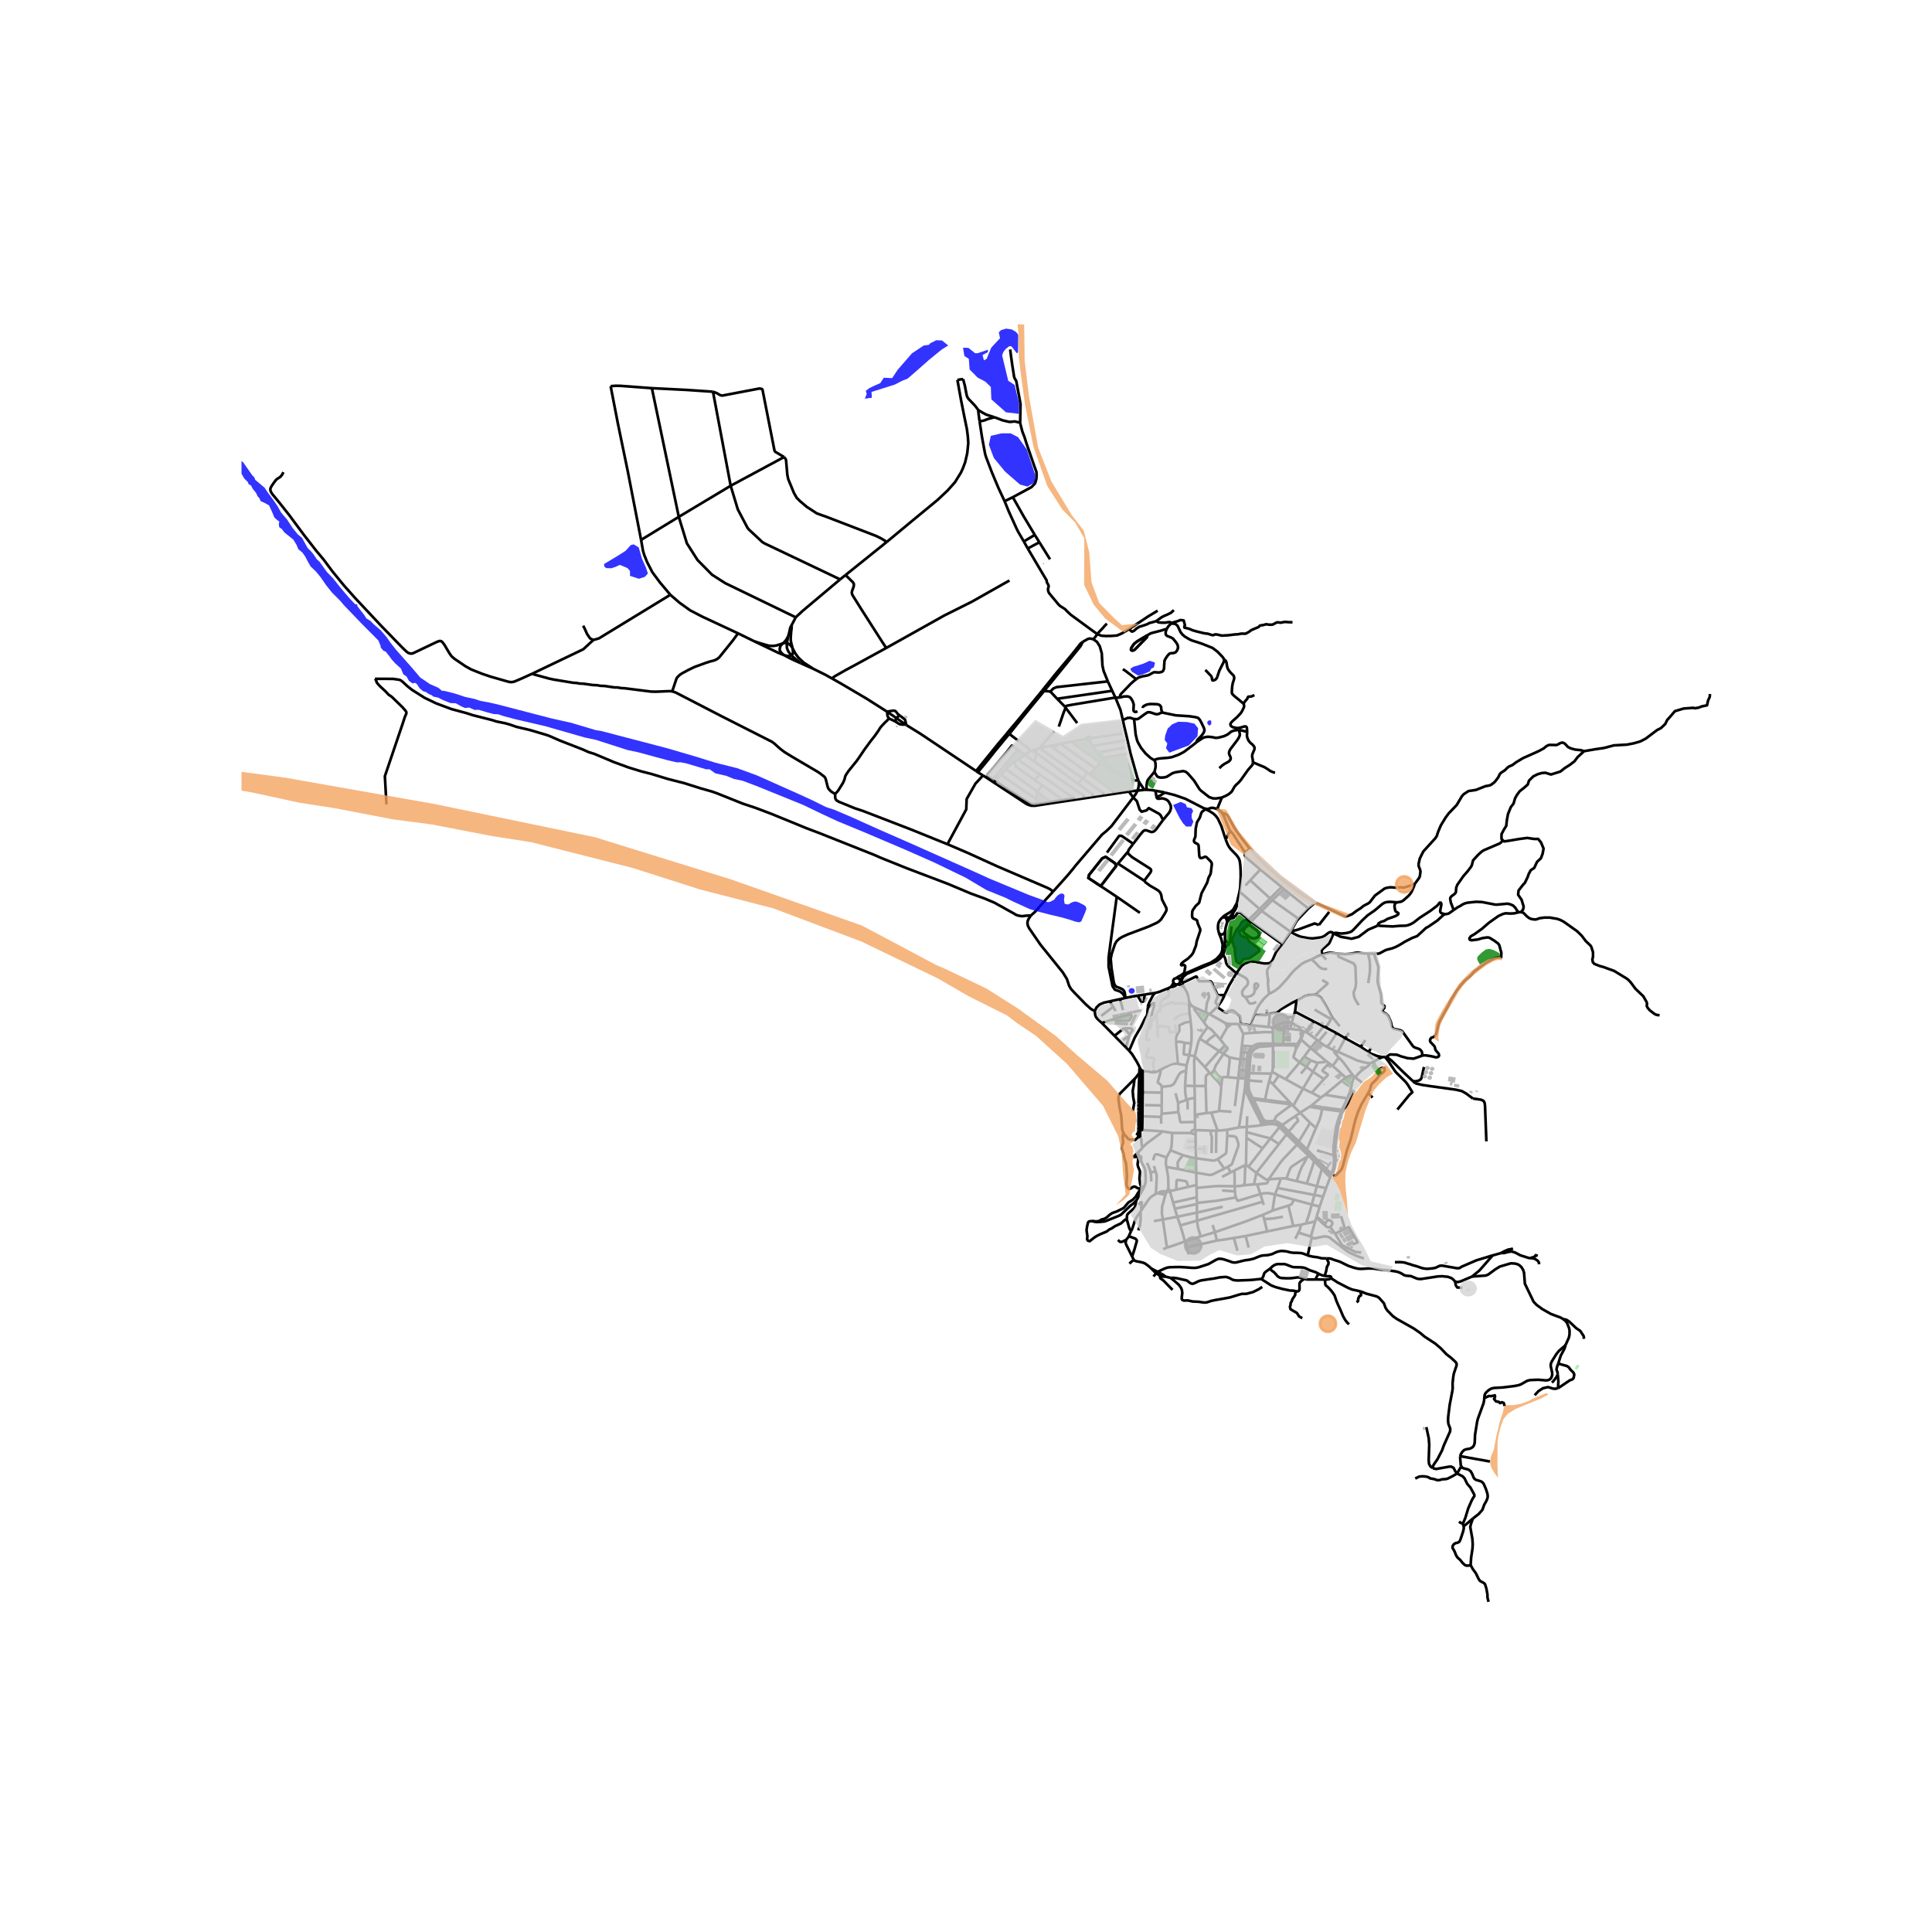 <svg xmlns="http://www.w3.org/2000/svg" xmlns:xlink="http://www.w3.org/1999/xlink" width="960" height="960" viewBox="0 0 720 720"><defs><style>*{stroke-linejoin:round;stroke-linecap:butt}</style></defs><g id="figure_1"><path id="patch_1" d="M0 720h720V0H0z" style="fill:#fff"/><g id="axes_1"><path id="patch_2" d="M90 606.295h558v-485.39H90z" style="fill:#fff"/><g id="LineCollection_1"><path d="m527.436 403.728-.849-.793M548.897 409.384l-2.487-1.843-1.632-.93-2.372-.537-9.278-1.288-2.934-.43-2.758-.628M515.174 393.95l.96-.075M509.984 392.065l.981.617 2.361.895 1.848.372" clip-path="url(#p9814559c2b)" style="fill:none;stroke:#000"/><path d="m511.432 395.912 2.458-1.396 1.284-.567M510.528 396.225l.904-.313M505.042 401.526l1.119-1.374 1.248-1.163 2.37-1.69.234-.238.515-.836" clip-path="url(#p9814559c2b)" style="fill:none;stroke:#000"/><path d="m498.596 391.978 1.963.847 5.286 2.398 1.992.555 1.544.348 1.147.099M458.916 381.616l2.582-.03M456.73 381.33l.738.152.719.099.729.035M457.311 382.928l.701-.574.904-.738M450.77 377.968l.504.28 3.289 1.83 2.167 1.252M457.311 382.928l-.246-.816-.335-.782M445.12 375.425l-1.128-.747M448.69 381.017l-3.522-4.795-.112-.322.063-.475" clip-path="url(#p9814559c2b)" style="fill:none;stroke:#000"/><path d="m449.365 377.31-.821-.365-3.425-1.52M443.992 374.678l-.553-.809-.399-.908-.243-1.677-.466-1.44-1.079-1.888M441.252 367.956l-.54-1.214-.245-.33M438.958 366.808l.7.208.417.144.463.303.714.493M427.358 294.33l-.903.012M430.573 294.68l-.914-.167-.706-.089-1.595-.095" clip-path="url(#p9814559c2b)" style="fill:none;stroke:#000"/><path d="m430.147 287.634-.223.369-2.123 2.586-.311.79-.215 1.358-.01.75.093.842M303.126 249.257l-3.642-2.343-1.945-1.835-1.117-1.507-1.038-1.946M310.084 252.865l-2.36-1.33-4.598-2.278M303.126 249.257l-4.776-2.125M295.005 233.004l1.537-2.95M295.005 233.004l-.365.618-.184.514-.243 1.23-.48 1.779M295.384 241.626l-.535-2.046-.15-.894-.03-.644.045-1.065.13-1.687.127-.903.048-.743-.014-.64M356.794 141.573l2.114-.309M330.493 201.943l9.313-7.726 9.61-7.918 3.73-3.508 2.74-3.078 2.245-3.633.719-1.584.835-2.228.777-3.364.39-3.83-.166-2.38-.34-2.729-.952-4.617-1.263-6.335-1.337-7.44M198.303 251.087l-.925.424-3.333 1.504-2.376 1.002-.811.167-.703.007-.877-.18-6.375-1.82-3.29-1.108-3.977-1.586-2.13-1.174-4.137-2.811-.818-.696-.457-.485-.731-1.08-1.681-2.847-.752-1.043-.557-.446-.67-.034-1.028.4-8.81 4.195-.68.116-.928-.203-.775-.55-1.587-1.53-8.005-8.258-9.527-10.165-4.202-4.716-4.275-5.224-3.275-4.397-2.767-3.311-4.54-5.831-3.129-4.206-2.303-3.13-3.76-4.743-2.642-3.21-.497-.808-.174-.52-.068-.5.156-.546.359-.644.787-1.172.85-1.112.578-.463.496-.295.505-.34.466-.555.282-.394.398-.805M295.384 241.626l-.48-.789-.204-.248-.423-.385-.463-.33-.587-.204" clip-path="url(#p9814559c2b)" style="fill:none;stroke:#000"/><path d="m294.97 244.21.433-.491.121-.327-.014-.5-.126-1.266M461.948 332.27l-.991 4.2M461.948 332.27l7.471 6.503M456.77 312.816l.706 1.79.464.87.703.978 2.26 2.325.717 1.036.384.978.232 1.74.109 2.013.021 2.217-.166 3.963-.252 1.543M292.239 244.178l1.002.534 1.02.532 1.667.805 2.422 1.083M292.239 244.178l1.352.319h.656l.403-.139.32-.147M281.195 239.041l8.89 4.258 2.154.88M291.694 239.802l-.753.799-.197.507-.106.416-.066.465.037.32.105.332.642.836.883.701M294.97 244.21l.686.694 2.694 2.228M422.315 297.18l.952-1.279.692-1.285" clip-path="url(#p9814559c2b)" style="fill:none;stroke:#000"/><path d="m420.698 294.983.648-.097 2.613-.27M426.455 294.342l-.65.092-1.846.182" clip-path="url(#p9814559c2b)" style="fill:none;stroke:#000"/><path d="m424.415 291.314.014 1.139-.112.8-.358 1.363M313.087 215.924l-13.982 11.748-2.563 2.382M252.964 192.619l3.011 9.847 3.964 6.228 5.431 5.504 4.935 3.15 26.237 12.706M293.227 239.67l-.483-.049-.43-.016-.62.197M293.227 239.67v.966l.034.819.238.658.359.76.564.747.549.59M293.227 239.67l.506-2.525M275.038 236.02l6.157 3.021M250.515 257.654l1.496-4.48.167-.414.263-.39.906-.881.923-.608 2.273-1.213 2.361-1.144 1.044-.367 2.998-1.097 1.356-.456 1.905-.501.98-.447.758-.582.544-.644 4.694-5.843 1.855-2.567M249.818 221.66l3.408 2.95 3.98 2.852 4.526 2.353 13.306 6.205M238.914 201.196l.718 4.08.447 1.503 1.108 2.756 1.943 3.74 2.776 3.742 3.912 4.643M221.112 238.505l2.092-.602 26.614-16.243M437.31 366.188l.217.299.301.226.36.136.388.033M437.31 366.188l-.222.511-.363.644-.481.541M438.064 364.534l-.382.195-.292.3-.169.37-.028.402.118.387" clip-path="url(#p9814559c2b)" style="fill:none;stroke:#000"/><path d="m426.455 294.342-.223-.363-1.817-2.665M330.493 201.943l-15.38 12.353M292.198 170.327l.621.77.136.572.466 5.332.33 1.557 2.138 5.173 1.03 1.807 1.146 1.146 2.575 2.2 3.78 2.452 3.694 1.315 18.42 7.096 1.894.933 2.065 1.263M454.223 347.666l.85 2.08.569 2.205-.142 2.26-.422 1.117-.666.9-1.078 1.135-2.123 1.396-2.895 1.11-4.368 1.917-1.9.833-1.923.873M454.223 347.666l.52.456.452.152.452-.076.33-.215.281-.237.336-.608M455.437 341.985l-.612.662-.368.582-.321.59-.155.635-.079.77.02.948.301 1.494M460.957 336.47l-1.298 2.379-.977.953-2.243 1.324-1.002.86M459.684 339.999l.738-1.091.442-1.105.093-1.333M293.733 237.145l-.747 1.304-.589.725-.703.628M291.694 239.802l-1.285.414-.99.313-1.176.188-.846-.01-.758-.053-1.234-.313-2.189-.658-2.02-.642M465.04 392.315l-2.5-.2M465.04 392.315l-.236 1.333-.136 1.155M466.786 389.98l-.67.537-.418.528-.658 1.27M499.87 414.196l.204-.563M497.002 430.63l-.047-1.208-.03-.958.04-2.182.456-3.435.574-3.176.709-2.442.884-2.302.282-.73M499.87 414.196l-7.122-.947M439.8 365.506l-.11-.34M438.958 366.808l.382-.205.287-.31.16-.38.012-.407M439.8 365.506l.615.845M485.099 385.134l.52.089M485.099 385.134l-.061.65-.39 1.334-.064.114M484.96 384.032l.092.675.047.427M474.855 417.743l-.952.032-1.55.094-.884-.197-.762-.595-3.532-7.317" clip-path="url(#p9814559c2b)" style="fill:none;stroke:#000"/><path d="m481.52 411.677-1.102.706-4.333 3.24-.564.532-.666 1.588" clip-path="url(#p9814559c2b)" style="fill:none;stroke:#000"/><path d="m477.794 419.242-.8-.644-.963-.546-1.176-.309M445.89 441.6l-3.07.722M445.89 441.6l.021 1.12M445.89 441.6l-.091-4.574M439.69 365.166l-.212-.297-.297-.227-.355-.137-.383-.038-.379.067" clip-path="url(#p9814559c2b)" style="fill:none;stroke:#000"/><path d="m440.125 363.492-.962.442-.729.529-.37.071M503.121 406.854l-1.046 2.467M503.121 406.854l.65-2.65M496.349 437.029l.473-.113.597-2.092.048-1.158.258-1.023.032-1.558-.225-2.003.031-1.706.291-1.915.806-5.742.531-1.498-.064-.905 1.004-2.571.59-1.227.235-.413.413-.424.378-.293.968-1.944 1.096-2.39.137-.624-.19-.344-.637-.232M482.925 389.721l.11.13M478.227 389.54l2.832.016.899.04.56.058.407.067M483.126 389.155l-.14.102-.088.143-.021.163.048.158M516.134 393.875l.4.113M520.762 413.502l2.839-3.47 1.605-1.961 1.14-1.03-1.74-2.845-.747-.976-3.702-3.685-.399-.546-2.428-3.614-1.196-1.5M463.997 405.08l-2.263 15.101M463.997 405.08l.476 2.013.574 1.235 2.098 4.41 2.721 5.368M463.997 405.08l.207-3.133M436.063 444.155l-.045-.253M436.063 444.155l1.118 4.016M436.063 444.155l-1.37-.037M464.124 371.565l-.443-.21-.413-.269-.315-.531-.034-1.07.631-.988 1.045-1.1.38-.57.101-.514-.029-.645-.37-.753-.594-.544-3.258-1.783M473.647 358.633l-.468.273-.942.148-1.23-.004-1.972-.331-1.34-.313-1.064-.045-1.584.376-1.001.353-.452.264-.79.531-1.979 2.703M456.346 370.859l1.759-3.695 2.72-4.576" clip-path="url(#p9814559c2b)" style="fill:none;stroke:#000"/><path d="m455.807 355.995.517.573.37.935.253 1.34.276.594.594.718 2.444 2.112.564.321M441.64 404.616l.059 2.62.325 2.014.229.577M442.608 413.459l-.04-2.899-.087-.232-.228-.501" clip-path="url(#p9814559c2b)" style="fill:none;stroke:#000"/><path d="m439.047 410.994 1.982-.666 1.224-.501M445.26 409.147l-1.666.29-1.341.39M488.511 460.82l1.652-5.707M488.511 460.82l-4.644-1.467M488.511 460.82l.383.242M486.588 384.542l-.491-.144M490.935 387.556l-1.336-.948-2.157-1.539-.854-.527M489.677 380.713l-1.462 1.782-1.627 2.047M496.212 437.485l.137-.456M496.212 437.485l-.199.616M496.212 437.485l-6.204-6.149-1.448-1.44M509.806 407.41l-2.427 4.154-1.26 2.739-1.059 3.166-1.659 6.962-1.456 4.318-1.42 5.535-.406 1.174-.449.688-1.405 1.529-.53.398-.484.08-1.039-.668M476.832 420.056l-3.38 4.214M476.832 420.056l2.643 2.665M476.832 420.056l.499-.42M471.984 419.019l1.652-.162 1.652.135.99.492.554.572M548.897 409.384l3.07.447.952.465.37.77.136 1.109.505 13.186M442.37 464.827l.31 1.306.272 1.378M449.976 382.78l-.368.598-.534.68-1.963 2.961M453.081 385.445l-1.872-1.947-1.233-.718M448.69 381.017l.643.882.643.88M484.916 387.449l3.489 3.104M484.916 387.449l-.332-.217M484.916 387.449l.486-1.512.218-.714M483.789 389.5l.238-.39.89-1.661M442.204 396.985l-.204 2.21M442.204 396.985l.996-3.789M438.91 396.386l.705.201 2.589.398M491.795 449.656l-1.108 3.707M491.795 449.656l1.264-3.685M491.795 449.656l-2.924-.76M458.11 342.02l1.574-2.021M458.11 342.02l-.977-.205-.572-.051M457.323 343.631l.388-.876.398-.734M459.78 341.766l-.888.152-.783.103M447.48 460.775l-5.878 1.879M447.48 460.775l5.237-1.556M446.11 454.907l.184 1.548.244 1.297.942 3.023M425.706 421.12l7.433.502M425.706 421.12l.059-5.112M425.706 421.12l-.806-.035M469.866 418.106l1.171.675.947.238M471.984 419.019l-2.677.438M455.807 355.995l.612-1.95.008-.56M442.151 362.995l2.003-.846 8.981-3.792 1.419-1.011 1.253-1.351M469.866 418.106l.087.572-.13.452-.516.327M436.244 367.884l-1.026.452M436.244 367.884l.966-.16.816-.342.55-.5M495.704 438.803l-1.519 4.01M495.704 438.803l.31-.702M495.704 438.803l-3.083-3.146M420.8 391.555l-1.217-1.231M424.691 397.658l-1.06-2.016-1.743-2.798-.292-.341-.796-.948M427.839 375.153l-.19 1.397-.05 1.174-.254.862-.623.941-1.609 3.319-2.18 3.724-1.594 3.752-.54 1.233M494.71 390.204l2.376 1.204M494.71 390.204l3.371-5.197M491.47 387.976l1.18.976 1.098.742.962.51M439.69 365.166l.43-.382.384-.465.398-.465 1.25-.859M443.147 375.631l.044-.232.129-.22.672-.5M432.498 375.265l.246-.088 1.82-.85 2.513-.85 1.052.755.884-.401.769.165.808-.165 1.077.224 1.339.467.14 1.11M443.147 375.631l.223 2.058M438.958 366.808l-.382.074M464.204 401.947l-2.742-.149M464.204 401.947l.685.03M464.392 398.936l-.158 2.534-.03.477" clip-path="url(#p9814559c2b)" style="fill:none;stroke:#000"/><path d="m440.415 366.35-.008-.383.01-.387.072-.492.195-.559.48-.689.987-.845M441.408 388.607l1.34.157 1.176.107M443.924 388.871l.117-1.695.02-2.984-.326-3.399M443.924 388.871l-.724 4.325M490.163 455.113l.412-1.377M486.738 455.954l1.705-.336 1.72-.505M484.96 384.032l-.572-.19M486.097 384.398l-.432-.152-.705-.214M410.599 381.215l-1.605-1.486-.524-.662-.293-.723-.112-.75-.071-.782M413.632 373.164l-2.248.5-1.602.68-1.147 1.1-.641 1.368M384.15 341.216l-.728 1.1-.409.823-.123.954.196.942.442.884 4.187 6.092 8.375 10.39 1.5 2.42.848 2.542.695 1.196 1.38 1.508 4.08 4.169 1.905 1.722 1.496.854M483.298 389.111l-.172.044M483.789 389.5l-.048-.16-.11-.128-.156-.081-.177-.02M484.584 387.232l-.826 1.436-.175.192-.285.251M461.498 381.586l.961.016M461.498 381.586l.537 1.104 1.141 2.28.112.211M474.418 389.74l.023-.212M474.131 399.472l.205-1.369.082-8.364M474.418 389.74l.399-.133.32-.056.379-.027 2.71.016" clip-path="url(#p9814559c2b)" style="fill:none;stroke:#000"/><path d="m465.58 399.943.397-5.708.221-1.517.89-1.297 1.199-.895.845-.326.894-.134 1.949-.121 2.443-.206M464.634 419.935l-.063 1.99M464.634 419.935l.166-3.955M464.634 419.935l4.673-.478M464.634 419.935l-2.9.246M445.357 421.314l-.212-.126-.245-.06-.253.015-.235.086-.194.15-.133.198-.06.226.021.233.099.214M445.348 418.128l.007 2.385.002.801M445.357 421.314l.16.187M453.747 421.344l-2.341-6.691M453.747 421.344l-.471.036M457.337 421.022l-1.73.206-1.86.116M436.838 422.223l7.307.027M436.838 422.223l-3.699-.601M436.838 422.223l-.046.856-.019 1.244-.049 1.1-.146 1.879-.379 1.368M467.578 369.11l-.229 1.02-.34.469-.806.537-.99.308-1.089.121M468.215 373.435l-1.002.394-1.01.197-.694-.202-1.385-2.259M483.182 372.907l-.559 4.129M490.168 370.662l-.977.009-1.46.15-1.4.335-3.15 1.751M473.189 377.814l.806-.232 1.438-.135.768-.304 1.263-1.1 4.081-2.344 1.637-.792M482.623 377.036l7.054 3.677M482.623 377.036l-.675 1.977M481.394 381.12l-.392 1.632-.168.677" clip-path="url(#p9814559c2b)" style="fill:none;stroke:#000"/><path d="m484.388 383.841.256-.453.01-.206-.058-.166-3.202-1.896M481.394 381.12l.554-2.107M474.332 382.928l1.884-1.106 1.554-.546 1.084-.197.767-.045.637-.008.616.027.52.067M501.308 386.917l5.79 3.18M501.308 386.917l-3.227-1.91M501.308 386.917l-2.712 5.06M501.308 386.917l1.381-1.988M478.412 383.247l.658.043 1.764.139M484.388 383.841l-2.208-.241-1.346-.171M467.578 369.11l.588-.595.622-.908.116-.44-.07-.254-.506-.37-.463.048-.236.186-.104.284-.01 1.105.063.943M457.337 421.022l.025 2.236M461.734 420.181l-1.973.349-2.424.492M486.738 455.954l-1.812.465M488.871 448.896l-.953 3.39-1.18 3.668M445.236 393.622l3.783 4.047M445.236 393.622l-.204 1.788.077 4.921.025 4.388M443.2 393.196l1.415.296.621.13M447.11 387.02l-.62 1.547-1.254 5.055M450.318 377.742l-.953-.432M450.318 377.742l.452.226M450.318 377.742l-.345.697-1.283 2.578M449.019 397.67l5.31-5.958M449.019 397.67l1.764 2.124M439.853 456.67l.777 2.53.972 3.454M442.37 464.827l-.175-.599-.34-.912-.253-.662M434.888 464.952l3.157-1.037 3.557-1.261M449.39 388.544l-1.668-1.115-.611-.41M438.23 388.236l.088 1.431.466 4.85.126 1.869M432.58 398.59l3.105-1.605 1.385-.51 1.015-.071.825-.018M482.167 447.067l-7.016-1.937M482.167 447.067l6.704 1.829M480.136 449.29l1.142-.47.316-.479.573-1.274M461.462 401.798l-3.887-.358M461.462 401.798l-1.267 10.424M461.462 401.798l.334-3.089M458.255 394.087l-2.297-1.374M457.575 401.44l.604-5.597.076-1.756M458.255 394.087l3.989.747M497.086 391.408l1.096.413M497.086 391.408l.155.655.265.434.328.395M454.216 413.986l4.713.319M454.216 413.986l-.318.197-2.492.47M455.098 404.768l-.108 2.076-.66 6.843-.114.3M445.702 431.64l.097 5.386M445.702 431.64l-.078-3.524M453.775 431.995l-1.214.495-.602.018-6.257-.867M440.854 430.505l2.847.778 2 .358M439.047 410.994l-.962-3.587M439.047 410.994l.048 3.462M445.134 404.719l4.192.004M445.134 404.719l-3.494-.103M445.134 404.719l.102 2.666.024 1.762M445.307 415.476l.04 2.652M445.307 415.476l4.301-.671M445.307 415.476l-.047-6.33M504.684 401.203l.358.323M504.684 401.203l-.258-.268M503.77 404.204l.219-1.154.282-.81.413-1.037M497.834 392.892l1.08 1.17M497.834 392.892l.265-.416.053-.317.03-.338M449.608 414.805l-.282-10.082M449.608 414.805l1.798-.152M438.837 385.24l-.393-.667M443.735 380.793l-.938.054-1.157.237-2.01.952-.15.189-.006.26.049 1.417-.059.434-.627.903M438.23 388.236l-.01-1.404.297-.936.32-.657M490.746 442.053l-3.76-.984M490.746 442.053l3.44.76M490.746 442.053l-.914 3.265M490.746 442.053l1.875-6.396M455.098 404.768l.233-1.798M455.098 404.768l-.773-1.226M454.33 391.712l-.367-.236-4.574-2.932M456.477 389.578l-1.18 1.244-.967.89M454.33 391.712l1.628 1.001M439.095 414.456l.253.779.48 2.692.205.269.325.035 4.99-.103M472.781 439.522l4.566-.368M468.515 441.382l3.455-.389.218-.117.19-.218.403-1.136" clip-path="url(#p9814559c2b)" style="fill:none;stroke:#000"/><path d="m468.215 437.088 3.137 2.218.768.287.661-.071M483.4 426.532l-5.295 5.556-1.37 1.748-3.954 5.686M452.395 398.71l.273-.58.419-1.074.699-1.019 2.172-3.324M456.477 389.578l.904.966.053.188-.017.199-.109.134-.768.928-.582.72M488.871 448.896l.961-3.578M436.2 428.67l4.654 1.835M436.2 428.67l-1.468 2.666M455.535 401.762l.107-.175.213-.156.272-.05 1.448.06M483.4 426.532l4.282 4.204M483.4 426.532l-3.925-3.81M441.64 404.616l.36-5.422M462.244 394.834l-.448 3.875M462.244 394.834l.038-.29M450.783 399.794l-1.088.894-.194.197-.117.313-.058 3.525M475.151 445.13l.963-2.398M475.151 445.13l-.942 6.029M469.701 444.987l1.32-.286 1.634-.063 2.496.492M494.069 382.896l1.117.599 2.895 1.512M460.111 442.098l-5.431-.099-2.254.08-6.515.64M445.994 446.185l-.04-2.12-.043-1.346M494.185 442.813l-1.126 3.158M464.352 434.123l.899.684M464.352 434.123l-.41.125M464.352 434.123l.17-10.095M465.25 434.807l5.296-6.843M465.25 434.807l2.965 2.281M443.735 380.793l-.365-3.104M450.783 399.794l.492.49M489.764 432.777l1.186 1.207 1.671 1.673M481.953 412.09l3.643-6.392M481.953 412.09l-.433-.413M481.953 412.09l2.54 2.612M488.026 412.461l.777-.51M488.026 412.461l4.722.788M484.494 414.702l1.967-1.248 1.565-.993M462.46 381.602l3.596.458M462.46 381.602l-.29-2.76-.05-.124-.088-.114-.14-.082M467.175 409.76l-.326-.56M467.175 409.76l5.318.715M473.762 400.107l-2.884-.053-5.298-.111M465.428 401.986l.025-.48.127-1.563M491.134 396.046l-1.806 3.337M488.473 395.178l2.01.742.651.126M494.299 395.502l-.633.221-.447.108-2.085.215M456.87 377.576l1.215-.768.564-.224.69-.023.476.296 2.078 1.665" clip-path="url(#p9814559c2b)" style="fill:none;stroke:#000"/><path d="m461.893 378.522-2.078-1.665-.476-.296-.69.023-.564.224-1.215.768M488.803 411.951l3.488-2.934M488.803 411.951l4.031.671M485.596 405.698l3.245 1.548M485.596 405.698l3.732-6.315M479.077 402.174l4.08 2.271 2.44 1.253M488.473 395.178l-2.45-1.422M488.473 395.178l-1.642 2.388M488.405 390.553l-2.381 3.203M488.405 390.553l2.53-2.997M488.405 390.553l5.894 4.95M474.131 399.472l2.45 1.36M474.131 399.472l-.37.635M484.494 414.702l-1.87 1.31M488.162 418.383l-.943-.957-1.302-1.324-1.423-1.4M466.849 409.2l-1.103-2.187-.36-1.208-.087-1.494.078-1.663M466.849 409.2l4.582.649M474.442 388.92l-.077-4.218M474.442 388.92l-.001.608M474.442 388.92l-1.35-.03-3.294.026-1.185.152-1.108.456-.72.456" clip-path="url(#p9814559c2b)" style="fill:none;stroke:#000"/><path d="M478.241 389.023h-2.04l-1.759-.103M502.075 409.321l-8.356-1.324M500.074 413.633l.573-1.145.845-1.816.583-1.35M486.024 393.756l-1.68 2.173M484.343 395.93l-5.266 6.244M484.343 395.93l2.488 1.636M482.968 390.97l-.826 2.553-.063.317.044.292 2.22 1.797M481.452 411.611l-.53-.545M481.452 411.611l.068.066M480.416 411.48l.969.123.067.008M501.424 401.592l-7.705 6.405M501.424 401.592l2.619-1.06M496.61 397.218l2.876 2.536 1.37 1.234.568.604M502.007 402.642l-.44-.366-.143-.684M500.074 413.633l-7.24-1.01M454.757 387.386l2.554-4.458M454.757 387.386l1.72 2.192M454.757 387.386l-1.676-1.94M494.299 395.502l.974.69M473.024 402.818l.738-2.71M473.024 402.818l1.321 1.162M471.43 409.849l1.079-5.072.515-1.96M491.47 387.976l-.228-.173-.307-.247M487.064 428.357l-3.06-2.978M487.064 428.357l3.352-7.997M487.064 428.357l1.496 1.539M471.43 409.849l1.146.147M477.794 419.242l-.463.395M482.623 416.013l-2.545 1.681-1.632 1.163-.652.385M477.794 419.242l2.4 2.424M492.748 413.249l.086-.627M490.416 420.36l1.36-3.104.486-1.753.486-2.254M493.72 407.997l-1.43 1.02M480.923 411.066l-.492-.063M480.923 411.066l-.832-.896M479.077 402.174l-2.497-1.342M492.29 409.017l-3.449-1.771M509.828 355.386l-2.268-.134-1.385-.241-.773.027-1.812.348-2.156.224-2.794-.16M492.82 355.677l1.92-.528 1.165-.152 2.735.452" clip-path="url(#p9814559c2b)" style="fill:none;stroke:#000"/><path d="m506.36 374.594-.826-1.325-.7-1.261-.32-1.27-.02-.948.418-1.11.282-.876.165-1.396-.126-2.98-.088-2.826-.092-.555-.258-.491-.345-.502-5.465-2.442-.18-.201-.072-.175-.093-.787M494.069 382.896l-.865-.368M494.069 382.896l1.972-3.096M465.353 342.75l.845.738M460.126 341.78l1.064-1.53.573-.139.641.174 2.949 2.465M465.353 342.75l4.066-3.977M473.333 334.824l-7.401-6.747M473.333 334.824l.82.636M473.333 334.824l-3.914 3.949M473.333 334.824l4.304-4.238M469.42 338.773l.786.716M496.041 379.8l-4.137-2.383-1.984-1.174M474.154 335.46l4.38-4.065M474.154 335.46l9.769 6.937M474.154 335.46l-3.948 4.029M457.323 343.631l.684-.845.51-.412.637-.166.525-.147.447-.281M457.323 343.631l-.069-.52-.204-.522-.174-.362-.315-.463M456.594 347.138l.145-1.315.584-2.192M496.372 378.852l-.054.26-.117.299-.16.389M473.647 358.633l-.41 1.334-.971 1.494-.058.895.35 2.764-.01 1.503.359 3.788M488.827 357.515l-2.434.971-1.297.752-2.443 2.057-1.138 1.185-1.967 2.425-2.818 3.09-1.797 1.348-2.026 1.068M467.48 378.199l.56-1.432.66-1.346 1.04-1.646 1.02-1.346 2.147-2.018M470.206 339.489l10.746 7.765M470.206 339.489l-4.008 3.999M512.015 355.418l.84.027.972-.059.384-.143 2.079-1.118.617-.215 1.86-.474 1.38-.536.865-.44 1.312-.75 1.214-.76 2.83-1.445 1.782-.66 3.282-3.035.855-.45 3.376-2.303 2.253-2.065.58-.283M541.749 339.145l-1.754 1.231-.521.189-.978.144M513.343 344.986l.52-.067.529.123 4.571.224 2.797-.239 1.963-.036.826-.145 1.174-.427 1.137-.645 2.253-1.76 3.847-2.493 2.652-2.007.942-1.137.362.007.21.37v.514l-.405 2.058.021.507.377.478 1.377.398M466.198 343.488l-.823 1.053M477.935 351.92l-.67-.482-11.067-7.95M456.594 347.138l-.094 3.15M492.82 355.677l-.276.116M496.8 347.791l-.059.662-1.258 2.863-.336.465-2.259 1.932-.34.658-.004.546.276.76" clip-path="url(#p9814559c2b)" style="fill:none;stroke:#000"/><path d="m480.952 347.254.258.166 1.443.796 1.107.506 1.059.389 3.012.545 1.506.05 3.002-.39 1.045-.393 1.754-1.315.63-.273.662.094.37.362" clip-path="url(#p9814559c2b)" style="fill:none;stroke:#000"/><path d="m520.622 336.268-2.666-.188-1.188.101-.79.218-.818.478-2.739 2.326-2.753 1.912-2.072 1.942-3.159 3.39-.652.587-.797.399-1.354.311-1.399.138-.833-.015-1.514-.231-1.089.155" clip-path="url(#p9814559c2b)" style="fill:none;stroke:#000"/><path d="m513.343 344.986-3.466 1.49-3.536 2.648-2.643.715-4.004-.715-2.895-1.333M466.056 382.06l1.425-3.861M472.69 382.722l-2.393-.239-4.24-.423M412.852 253.932l-1.57-3.9-.434-1.97-.253-4.615-.732-2.58-1.022-1.63-1.382-.998" clip-path="url(#p9814559c2b)" style="fill:none;stroke:#000"/><path d="m408.936 236.306-.34.501-.311.412-.826 1.02M403.53 239.174l.892-.487.768-.456.782-.276.856.105.631.179M455.437 341.985l1.124-.221M408.936 236.306l.554-.68 1.535-1.61.46-.552 1.022-1.073M364.45 287.836l-.699-.5M364.45 287.836l1.874 1.15M364.45 287.836l.637-.881 1.38-1.655 1.933-2.362 2.4-3.033 1.768-2.111 1.74-2.13.999-1.176.847-.998M459.78 341.766l-.214-.25-.155-.23-.038-.46.31-.827M460.126 341.78l-.345-.014M438.362 443.345l4.459-1.023M442.82 442.322l-.567-1.825-.166-.197-.271-.126-2.798-.465-.314.043-.182.14-.068.202-.092 3.251M438.362 443.345l-2.344.557M453.775 431.995l3.003-2.045.224-.528.36-6.164M457.473 434.856l1.356-.746.398-.555.165-.555 2.118-5.922.01-.912-.768-2.227-.67-.448-2.72-.233M439.076 435.648l6.723 1.378M439.076 435.648l-4.382-.77M440.854 430.505l-.884 1.1-.603.751-.476.85.01 1.145.175 1.297M456.244 435.532l1.229-.676M456.244 435.532l-2.469-3.537M445.799 437.026l4.955.85 1.098-.161 4.392-2.183M435.432 442.735l.586 1.167M435.432 442.735l-.74 1.383M434.694 434.878l.36 2.067.29 1.789.088 4M434.732 431.336l-.174.832-.107 1.476.243 1.234M420.683 460.704l.835-1.915M420.683 460.704l-.34.519-.631.774M421.946 468.343l.136-.608.641-1.937.948-3.314-.127-.456-.466-.443-2.395-.88M430.836 474.524l-.964 1.193M430.836 474.524l.617-.558M430.836 474.524l1.293.768M430.836 474.524l-1.739-1.762M493.646 475.53l.918.072.79.002.362.043.14.055.156.092.066.17.031.262-.053.147" clip-path="url(#p9814559c2b)" style="fill:none;stroke:#000"/><path d="m507.075 481.26-3.174-.688-1.463-.594-4.166-2.16-.5-.362-1.716-1.083M493.758 476.85l.739-.01.524-.06.399-.1.284-.099.23-.107.122-.1M421.946 468.343l.612 1.235M419.712 461.997l-.156.648-.068.474.092.46 2.366 4.764M433.353 454.46l1.535 10.492M433.353 454.46l5.392-1.01M433.353 454.46l-3.334.625M434.331 445.231l-1.24 4.38-.097 2.604.359 2.245M491.393 474.67l-1.148-.582-2.174-.71-1.362-.667-.52-.217-.564-.126-1.117-.08-1.798-.033-.796-.039-.748-.232-1.895-.752-.7-.16-1.01.026-1.156-.027-.864.125-.642.287-.66.438-1.05.966M469.983 476.617l.427-.286.32-.52.477-1.395.583-.554.66-.448.739-.527" clip-path="url(#p9814559c2b)" style="fill:none;stroke:#000"/><path d="m485.966 476.626-1.313-.39-.745-.235-.896.124-1.962.232-1.555.028-1.72-.081-.65-.107-.467-.206-.584-.402-.582-.716-.71-.751-.476-.332-1.117-.903M436.23 476.223l1.35 1.065 1 .868.68.59.88 1.18.325.856.138 1.029-.186 1.631-.02.644.214.35.466.214.525.035.65-.053.535.027.836.187.836.18 2.312.107 1.36.215.952.071.564-.053.66-.189 1.02-.358 1.498-.313 3.36-.59 2.206-.412 1.438-.437 1.895-.582 1.05-.286.757-.018h.768l.738-.143.826-.242 1.001-.241.67-.323 1.641-.823 1.225-.826M420.907 470.945l.514-.536.49-.41.647-.421" clip-path="url(#p9814559c2b)" style="fill:none;stroke:#000"/><path d="m429.097 472.762-1.098-.966-1.243-.913-.68-.295-.632-.16-.797-.189-.904-.143-.699-.205-.486-.313M436.23 476.223l1.145-.026 1.341.188 2.109.482 1.117.233.486.188.456.357.462.38.544.287.413.134.51-.098.923-.42.996-.501 1.035-.286 1.01-.144 1.783-.272 1.895-.27 2.099-.42 1.31-.098.652-.062.641.053 1 .34.769.42.573.305 1.02.16.826.045 1.098-.044 2.642-.09 1.769-.107 1.594-.179.816-.071.719-.09M482.952 481.203l-.844-.194-.437-.036-.794-.017-1.847-.37-1.304-.284-2.37-.643-1.615-.63-3.758-2.412M502.736 493.523l-.739-.715-.748-.994-.738-1.332-.943-2.255-.991-2.155-.612-1.476-.583-1.771-.534-.832-.676-.917-.791-.877-.73-.72-.587-.482-.116-.197-.044-.215-.146-1.735M490.25 476.832h2.216l.413.018h.879M431.453 473.966l-.606-.291-1.75-.913" clip-path="url(#p9814559c2b)" style="fill:none;stroke:#000"/><path d="m491.393 474.67-.706 1.177-.436.985M485.966 476.626l.63.08.436.107 1.324.028 1.895-.01M434.888 464.952l-1.409.563M493.646 475.53l-.782-.223-.78-.285-.691-.351M438.745 453.45l-.923-3.006M438.745 453.45l1.108 3.22M438.745 453.45l7.297-1.54M455.689 449.72l-9.647 2.19M446.042 451.91l.068 2.997M446.042 451.91l.039-3.193M439.853 456.67l6.257-1.763M470.594 447.831l-9.9 2.881-14.584 4.195M469.701 444.987l-1.186-3.605M469.701 444.987l.893 2.844M460.587 446.253l.5 1.073.112.103.214.063 8.288-2.505M470.594 447.831l.341 1.235M468.515 441.382l-1.194-.009M455.418 438.591l3.28-1.697M437.822 450.444l-.64-2.273M437.822 450.444l8.259-1.727" clip-path="url(#p9814559c2b)" style="fill:none;stroke:#000"/><path d="m446.062 448.297 7.384-.814 7.141-1.23M460.243 444.005l.072 1.044.272 1.204M446.08 448.717l-.018-.42M460.111 442.098l.132 1.907M463.813 441.704l-1.749.277-1.953.117M460.034 436.203l.077 2.764v3.13M460.034 436.203l3.907-1.955M460.034 436.203l-1.336.69M479.475 422.721l-2.856 3.642M467.32 441.373l-3.507.33M467.32 441.373l.895-4.285M463.941 434.248l.07.488.025.43-.223 6.538M468.215 437.088l8.404-10.725M476.619 426.363l-3.168-2.093M464.522 424.028l.05-2.102M464.522 424.028l6.024 3.936M473.451 424.27l-2.905 3.694M473.451 424.27l-8.88-2.344M479.407 439.262l3.828.912M477.347 439.154l1.02-.027 1.04.135M485.737 431.927l-2.852 1.825-1.66 1.109-.486.805-.612 1.574-.72 2.022M483.235 440.174l3.751.895M486.477 432.617l-1.299 2.154-.864 2.103-1.079 3.3M489.764 432.777l-2.778 8.292M489.764 432.777l-2.082-2.04M489.677 380.713l3.527 1.815M330.716 265.344l-.16-.136M330.716 265.344l-.063.51.02.375.073.452.131.394.369.6" clip-path="url(#p9814559c2b)" style="fill:none;stroke:#000"/><path d="m334.092 267.641-1.551-1.087-1.825-1.21M335.446 266.742l-.846-.638-.27-.35-.351-.496-.19-.171-.381-.206-.338-.047-.755.076-1.758.298M335.446 266.742l-.248.011-.286.107-.312.244-.508.537" clip-path="url(#p9814559c2b)" style="fill:none;stroke:#000"/><path d="m337.726 270.18-.29-1.387-.098-.42-.194-.31-1.698-1.321M331.246 267.675l.386.247.678.29.807.384.655.336M311.207 295.862l.626-.6.418-.5.18-.238 1.739-2.787.423-.948.248-.78.106-.508.136-.403.287-.492.825-1.24 3.066-3.793.909-1.28 2.118-3.14.64-.859 1.536-2.111 1.497-1.888 1.36-1.923.631-1.02.399-.537.855-.922.758-.787.612-.555.296-.345.374-.531M337.416 269.97l-3.324-2.329M337.416 269.97l.31.21M333.772 268.932l1.21.8.578.21.67.076.656.01.53-.057M424.243 421.067l-.058.83M424.243 421.067l.657.018M424.606 399.864l-.019 1.276-.15 2.93-.198 8.088.069 4.405-.065 4.504M424.9 421.085l.047 2.578M424.9 421.085l.052-5.046M423.577 423.074l.608-1.177M582.54 491.588l-.945-.57-3.528-1.303-3.253-1.833-2.159-1.572-1.116-1.167-3.26-6.752-.311-4.072-.34-1.057-.628-1.038-.8-.735-.804-.399-.98-.217-1.369-.073-4.122 1.216-1.653 1.026-2.65 1.942-.955.379-5.107.376" clip-path="url(#p9814559c2b)" style="fill:none;stroke:#000"/><path d="m542.311 477.64.94.148 1.128-.28 4.181-1.769M556.27 467.851l-4.933 5.63-2.777 2.258M590.3 498.953l-.112-1.019-1.284-1.953-1.493-1.009-2.657-2.503-1.043-.655-1.17-.226" clip-path="url(#p9814559c2b)" style="fill:none;stroke:#000"/><path d="m583.472 501.176 1.21-2.695.217-1.087.036-1.427-.188-1.021-.74-1.891-.608-.79-.858-.677M544.199 542.67l11.043 1.99M544.552 546.486l-.166-.558-.225-2.529.038-.73" clip-path="url(#p9814559c2b)" style="fill:none;stroke:#000"/><path d="m553.239 520.145-.145 1.657-.225 1.145-2.13 5.854-.239.949-.797 4.948-.13 3.057-.304.986-.515.608-.89.5-1.457.254-.768.282-.753.761-.53.92-.157.604M554.746 596.96l-.413-1.637v-1.101l-.413-2.275-.493-1.536-.376-.427-1.45-.79-.514-.666-1.058-2.196-1.144-1.565-.826-1.5M545.458 568.469l.058 1.12-.268 1.189-1.029 3.079-.377.724-.449.254-1.007.282-.529.305-.521.739-.022.673.775 1.362.572 1.457.486.76 1.007.906.97 1.203.805.724.58.217.854-.014.696-.181" clip-path="url(#p9814559c2b)" style="fill:none;stroke:#000"/><path d="m548.884 565.92-.264.76-.46 1.33-.232 1.072.783 4.42.13 2.006-.094 1.689-.493 3.216-.195 2.855M441.408 388.607l-1.167-.318-2.01-.053" clip-path="url(#p9814559c2b)" style="fill:none;stroke:#000"/><path d="m443.2 393.196-1.788-.201-.184-.12-.102-.148.282-4.12M482.968 390.97l.238-.348.151-.317.182-.399M483.035 389.85l-.108.435-.01.389.051.295M486.83 397.566l.12.087M489.328 399.383l-2.378-1.73M489.328 399.383l4.05 2.782M493.379 402.165l-4.538 5.08M495.273 396.191l-.832.922-1.567 1.697-.04.188.05.143 1.91 1.261.018.224-.078.214-1.355 1.325M479.527 379.101l2.42-.088M472.004 378.207l-.564.09-1.487-.09-2.472-.008M472.69 382.722l1.642.206M473.189 377.814l-.107 1.932-.175 1.584-.217 1.392M472.004 378.207l.524-.107.66-.286M472.136 376.197l-.033.635-.057.538-.042.837M450.237 369.712l.313 1.835-.029.282-.729 1.977-.068.358-.304 2.664-.055.482M463.983 317.716l1.844-1.402M469.67 324.056l-5.534-4.734-.197-.481-.068-.519.112-.606M458.432 309.607l1.065 1.188 4.486 6.921M478.241 389.023l-.014.517M478.241 389.023l.17-5.776M483.126 389.155l-.372-.078-.478-.047-4.035-.007M478.412 383.247l-4.08-.32M463.288 385.181v.385l-.466 4.137M474.365 384.702l-2.886-.08-3.77.224-4.421.335M474.332 382.928l-.005 1.031.038.743M465.377 402.648l.051-.662M465.377 402.648l5.09.4M453.276 421.38l-.091 8.315M453.276 421.38l-2.065-.036M453.081 385.445l-2.159 1.61-1.533 1.49M425.91 407.067l7.054.125M425.91 407.067l-.861-.027M425.91 407.067l-.049-7.555M425.91 407.067l-.145 8.94M432.964 407.192l-.015-2.147M432.964 407.192l-.036 4.764M432.75 418.79l-.048-2.54M432.58 398.59l-.096 1.048-1.011 3.56-.018.138.056.108 1.2.908.103.278.135.415M442 399.194l-.942.05-1.117.518-.695.851-1.516 2.92-.578.69-.845.407-3.358.415" clip-path="url(#p9814559c2b)" style="fill:none;stroke:#000"/><path d="m429.865 399.638.626-.032.768-.29 1.322-.725M425.765 416.008l6.937.242M425.765 416.008l-.813.031M432.702 416.25l.214-1.186M439.095 414.456l-6.179.608M432.916 415.064l.012-3.108M425.745 427.731l.408-.465 1.399-1.288 3.926-2.89.99-.742.671-.724M426.231 442.67l.418-1.082.262-.949.078-1.117-.165-3.418-.244-.832-1.102-2.039-.209-.68-.01-1.521-2.881.159" clip-path="url(#p9814559c2b)" style="fill:none;stroke:#000"/><path d="m426.231 442.67-.553-.134-.536-.63-.239-.754-.268-1.934.196-2.137-.036-.703-.681-1.637-.174-.819.413-3.152.137-.427-2.112.848M425.745 427.731l-.495.626-2.872 2.834M445.535 422.188l.048 3.192M445.535 422.188l.077-.227-.007-.237-.087-.223M444.145 422.25l.235.221.312.114.335-.015.299-.14.21-.242M445.518 421.5l.49-.267.505-.06 4.698.171M437.181 448.171l8.813-1.986M445.994 446.185l.068 2.112M416.631 462.09l.642.627.345.103.514-.045.608-.247.972-.531M497.002 430.63l-6.186-1.92M496.349 437.029l.44-1.48.301-1.905-.029-1.77-.059-1.243M481.962 456.884l-1.826-7.594M481.962 456.884l2.964-.465M481.962 456.884l-9.725 2.04M480.136 449.29l-5.927 1.869M483.867 459.353l.515-1.181.544-1.753M482.71 461.661l1.157-2.308M474.209 451.159l-3.585 1.584M477.347 439.154l-1.233 3.578M476.114 442.732l13.718 2.586M493.059 445.97l-3.227-.652M472.237 458.923l-1.112-4.585M472.237 458.923l-8.016 1.7M470.624 452.743l.5 1.595M452.717 459.219l11.63-4.052 6.277-2.424M478.139 453.451l-3.503.607-3.511.28M464.221 460.623l1.112 4.323M464.221 460.623l-4.411.734M459.81 461.357l1.344 4.742M453.552 462.305l2.634-.349 3.624-.6M453.552 462.305l-11.183 2.522M453.552 462.305l-.835-3.086M451.933 456.496l.784 2.723M437.511 380.082l1.089-1.065 1.141-.675.476-.156.67-.13.73-.076 1.753-.291M456.87 377.576l-3.318-2.266M424.415 291.314l-.149-.41M410.732 282.758l-.171-.226M410.732 282.758l-.68 1.544M424.266 290.903l-1.338-.098-4.623-1.59-2.033-1.142-1.238-1.059-4.302-4.256M393.963 260.41l-2.487-2.64M393.963 260.41l2.848 2.89M393.963 260.41l20.521-2.97M412.852 253.932l-19.044 2.13-1.127.429-.777.697-.428.582M389.125 257.493l1.827.16.524.117M412.852 253.932l1.632 3.507M415.67 259.962l1.604.025M415.67 259.962l-1.186-2.523M396.81 263.3l1.001-.34 1.749-.331 16.11-2.667M418.458 268.327l-.901-3.797-1.887-4.568M420.78 234.445l-2.856 1.682-1.633.698-2.293.178-1.885.019-1.67-.108-1.507-.608M383.012 204.402l6.703 11.34.26.401.093.264.029.416.082.277.496.855.068.192.053.202v.224l-.194.693-.039.523.112.609.286.635 1.04 1.253 2.468 2.979.602.573 1.088.68.74.482.795.842 1.323 1.239 8.375 6.133 1.544 1.092M371.307 290.392l-.345.44-.61.768M366.324 288.986l.794.488.763.502 2.471 1.624M420.698 294.983l-29.628 4.474-5.355.82-1.341-.01-1.04-.295-.855-.384-1.632-1.087-10.495-6.9M376.48 284.92l-1.1-.78M378.008 283.953l-.552.304-.977.663M374.927 286.627l1.227-1.421.325-.286M391.637 277.883l2.161-.42M391.637 277.883l-4.275.903M392.54 278.742l-.325-.21-.578-.65M404.94 275.382l-5.82 1.035M404.94 275.382l.182.346.196.14.236.075.248.002.236-.071" clip-path="url(#p9814559c2b)" style="fill:none;stroke:#000"/><path d="m406.435 275.1-.09-.215-.16-.175-.212-.12-.253-.05-.256.028-.317.186-.205.307-.002.321M406.435 275.1l11.686-1.698" clip-path="url(#p9814559c2b)" style="fill:none;stroke:#000"/><path d="m406.038 275.874.2-.137.14-.19.069-.219-.012-.229M406.038 275.874l.967 2.16M396.81 263.3l.302.446M387.362 278.786l-1.371.505M392.871 272.55l-4.63 5.262-.88.974M403.468 290.043l-12.482-8.673-3.624-2.584M397.112 263.746l-.748 1.87-1.769 5.163M401.434 269.474l-3.7-4.922-.622-.806M410.599 381.215l4.735 4.808M414.873 379.88l-3.032.935-1.242.4M414.873 379.88l1.015.242.758.094 3.857.085.302-.12.227-.224.686-1.329-.092-.21-.214-.147-.36-.085-5.483 1.455-.696.24" clip-path="url(#p9814559c2b)" style="fill:none;stroke:#000"/><path d="m414.873 379.88.696-.24 5.483-1.454.36.085.214.147.092.21-.686 1.33-.227.222-.302.121-3.857-.085-.758-.094-1.015-.242M217.316 233.178l.146.265.146.28.235.448.961 2.125 1.103 1.618 1.205.591" clip-path="url(#p9814559c2b)" style="fill:none;stroke:#000"/><path d="m198.303 251.087 19.08-9.127 3.729-3.455M386.079 280.48l.263.244M384.704 279.718l.509.442.27.177.596.144M385.991 279.291l.182.394.012.317-.106.479M386.342 280.724l-.89 3.106M386.342 280.724l15.44 11.41M381.88 281.233l3.572 2.597M381.88 281.233l-2.531-1.82M381.88 281.233l-2.01 1.517M384.18 279.926l-1.264.67-1.036.637M379.87 282.75l-1.862 1.203M387.454 288.63l-6.78-4.634-.383-.372-.124-.243-.296-.631M422.315 297.18l-1.617-2.197M392.475 332.247l5.347-5.97 2.188-2.63.832-1.076 9.898-11.594.615-.484 1.011-.831 1.826-1.763 8.123-10.718" clip-path="url(#p9814559c2b)" style="fill:none;stroke:#000"/><path d="m433.43 305.586-.854-1.695-.545-.572-3.907-2.151-.834.826-1.827.5-.738-.75-1.05-3.185-1.36-1.378M395.809 297.909l-7.315-5.2M395.809 297.909l-4.216.855M387.454 288.63l12.653 8.738-4.298.54M386.463 298.063l-13.482-9.368M386.463 298.063l-.033 1.229M386.574 294.963l-.126.337-.024.094-.012.594.05 2.075M385.452 283.83l18.87 13.033M385.65 290.682l-6.895-4.896-.747-1.833M374.927 286.627l-1.946 2.068M386.574 294.963l-10.445-7.474-.92-.66-.282-.202M405.317 287.981l-1.85 2.062M405.317 287.981l.963.619M405.317 287.981l-12.777-9.24M372.981 288.695l-1.674 1.697M401.781 292.133l1.687-2.09M401.781 292.133l5.796 4.155M388.494 292.71l-2.845-2.028M388.494 292.71l-1.92 2.253M391.593 298.764l-4.002-2.922-1.017-.879M334.092 267.641l-.174.25-.114.309-.048.367.016.365M403.468 290.043l8.042 5.793M391.593 298.764l-5.163.528M371.307 290.392l.465.773.248.305.325.37 1.03.787 5.708 3.807 3.153 1.995 2.037 1.165 2.157-.302M379.349 279.412l-3.97 4.727M375.38 284.14l-5.19 6.048-.125.036-.088.005-.062-.012-.075-.046-.264-.165-1.525-.979-.078-.144v-.155l.088-.18 1.389-1.495 2.594-3.1.971-1.127 2.187-2.545 1.86-2.382.127-.079.092.01.155.116 1.913 1.466M393.798 277.462l-.198.658-.224.268-.316.22-.52.134M393.798 277.462l1.375-.255M415.163 295.127l-8.883-6.527M406.28 288.6l1.976-2.252M395.173 277.207l13.083 9.141M395.173 277.207l3.948-.79M408.256 286.348l1.796-2.046M410.052 284.302l-10.931-7.885M414.463 288.22l-.602-1.091-3.809-2.827M408.979 280.462l10.109-1.815M408.979 280.462l-1.974-2.429M408.979 280.462l1.582 2.07M407.005 278.033l11.988-2.036M553.239 520.145l.467.649 1.206-.57.774.095L557.1 520l.051.65-.361.714.758.919.98.127.517.492.638-.334.689.254.404 1.153M509.806 407.41l.242.156 1.483 1.483M556.27 467.851l3.114-.867M519.836 470.383l.631-.01 1.35-.009 1.225.09.641.134.826.286 1.002.278 1 .348 1.185.313 2.28.768.89.188 1.051.094 1.891-.174 1.094-.195 1.632-.76.846-.08 5.712.997.863-.083.73-.49 5.552-2.4 6.033-1.827M512.015 355.418l-.729-.005-1.458-.027" clip-path="url(#p9814559c2b)" style="fill:none;stroke:#000"/><path d="m509.896 366.38.632-4.15.02-2.361-.102-1.727-.063-.372-.555-2.384M530.01 393.422l-.034-1.107-.174-.486-.32-.434-.513-.435-1.457-.493-.558-.26-.405-.348-3.956-5.52-.652-.363-2.463-.558-.435-.29-.377-.674-.37-1.717-.955-2.093-.609-.696-1.224-.768-.32-.572.225-.428.493-.557.073-.653-1.186-1.2-.02-1.332-.125-1.852-.117-.501-.903-3.087-.234-1.342.282-5.09-.136-.662-1.525-4.486M492.544 355.793l-1.56.631-2.157 1.091M494.594 361.076l-1.03.063-.914-.153-.961-.58-1.03-1.12-1.832-1.77" clip-path="url(#p9814559c2b)" style="fill:none;stroke:#000"/><path d="m494.273 357.623-1-1.02-.73-.81M238.914 201.196l-4.936-25.43-3.731-18.038-2.682-13.816M242.936 144.664l-11.747-.868-1.787-.027-1.837.143M242.936 144.664l10.028 47.955M265.711 145.98l-9.862-.669-12.913-.647M265.711 145.98l6.587 35.048" clip-path="url(#p9814559c2b)" style="fill:none;stroke:#000"/><path d="m292.198 170.327-.86-.516-2.406-1.426-.194-.215-.146-.42-4.443-22.573-.337-.268-.807-.12-13.753 2.622-.418-.04-.451-.112-1.196-.716-.515-.215-.961-.348M292.198 170.327l-19.9 10.701M272.298 181.028l-19.334 11.59M313.087 215.924l-28.003-13.332-.952-.554-5.072-4.725-.465-.573-3.635-6.907-2.662-8.805M252.964 192.619l-14.05 8.577M313.087 215.924l2.026-1.628M423.88 265.035l-.516.277-.485-.017-.34-.27-.127-.392.04-.994.058-1.1-.38-1.2-.66-1.117-.534-.483-.7-.206-1.34.009-1.622.445" clip-path="url(#p9814559c2b)" style="fill:none;stroke:#000"/><path d="m423.454 253.137-.666.46-1.333 1.167-3.601 3.745-.377.536-.203.942M436.802 232.378l.96.093.508.21.616.602 1.087 2.318.753.934.833.703 1.627.974 1.01.474 1.768.555 1.837.608 4.068 1.613 1.847 1.398 1.913 1.993.427.6.114.388" clip-path="url(#p9814559c2b)" style="fill:none;stroke:#000"/><path d="m449.19 249.654 1.722 1.813.396.398.214.43.146.402.01.474.155.358.379.072.748-.34.544-.609.864-2.612 1.703-3.412.099-.787M463.42 262.23l-1.851-1.561-1.304-1.048-.606-.545-.374-.398-.17-.29-.054-.529.059-.894.078-1.172.238-1.293.354-1.051.17-.698-.073-.564-.15-.353-.229-.29-.437-.422-.539-.559-.384-.47-.398-.54-.262-.498-.224-.872-.184-1.257-.131-.375-.176-.318-.17-.157-.433-.235M434.8 234.391l-.34.94-.067.555.058.607.466.484 1.506.59.746.432 1.207 1.51.427.76.136.313.077.837-.193.622-.272.546-.535.572-.796.242-.855.018-.554.187-.69.734-.757 1.1-.38.788-.107 1.387-.077 1.539-.31.823-.516.43-1.098.223-1.622-.116-.418.098-1.477.815-.642.259-1.807.35-1.176.303-.709.322-.57.476M418.458 249.369l.38.26.503.312 1.846 1.413 2.267 1.783M436.802 232.378l-.233.018-.418.25-.7.708-.65 1.037M427.51 236.804l1.198-.713.854-.287 1.296-.318 2.04-.537 1.057-.36.845-.198M436.802 232.378l-.18-.161M464.793 272.76l-.13-1.583-.174-.33-.278-.122-.432-.009-1.478.421-.884.181-.557-.014-1.174-.232-.507-.21-.506-.379-.156-.545.165-.465.584-.68 1.817-1.602 1.311-1.413.506-.797.544-1.118.17-.438.019-.38-.039-.358-.175-.457M467.486 259.034l-1.085.508-1.205.095-.173.207-.103.364-.241.38-.31.318-.689.888-.26.436M464.793 272.76l-1.832-.486-1.157-.184M445.935 276.568l1.467-.975 1.04-.689.768-.206.949-.134 1.48.125 1.486.304 1.01-.116 2.05-.528 1.303-.626 1.357-1.08.913-.354 1.036-.196 1.01-.003M454.416 286.283l.952-.924.906-.638 1.673-.934.565-.609.145-.478-.08-.55-.47-1.008-.08-.442.072-.637.399-.826 2.695-3.557.521-.848.312-.783.014-.434-.236-1.525M466.899 284.073l-.004-.786-.254-1.275.05-.84.805-1.928.036-.565-.167-.486-.594-.717-.746-.587-.724-.869-.42-.956-.203-.833.115-1.471M455.346 297.233l-2.144.333-1.188-.036-1.428-.5-3.064-2.412-.55-.58-1.986-3.144-2.297-2.637-.847-.667-.935-.232-2.912.457-1.058.347-2.152 1.333-.956.225-1.333.073-.804-.189-.399-.246-.253-.355-.893-1.37M429.996 283.237l.262.202.214.442.18.792v1.2l-.33 1.47-.175.29M424.266 290.903l-.478-1.32-2.464-8.76-1.29-5.665-1.12-4.675-.456-2.156" clip-path="url(#p9814559c2b)" style="fill:none;stroke:#000"/><path d="m422.675 267.956-.253-.031-.379-.143-.826-.278-.98.045-1.779.778M389.125 257.493l-.84.006M389.125 257.493l4.314-5.279 9.26-11.426.83-1.614M376.154 273.49l3.76-4.688.68-.877.855-1.056 2.682-3.292 4.994-6.084M422.675 267.956l1.059.067.641-.241 2.157-1.593 1.095-.71.596-.068.527.09 1.98.635.544.044.631-.152.661-.349.354-.094.374-.004M445.935 276.568l.117-.528.262-.42 1.505-1.49.753-1.08.319-.913-.181-.74-.978-2.078-.616-1.102-.63-.688-1.027-.284-2.186-.322-5.12-.34-4.859-1.002M425.881 263.854l.02-.242.067-.187.127-.189.32-.196.312-.161.271-.153.302-.116.65-.16.35-.045.718-.042 2.116.066.608.123.486.239.456.608.152 1.283.174.449.284.45M445.935 276.568l-.98.823-3.518 2.675-.768.456-1.564.787-2.39.859-1.497.242-2.81.217-.818.118-.584.175-1.01.317M422.675 267.956l.024.501.074.81.45 4.391.492 2.094.333.855 1.174 2.072 1.68 2.094 1.812 1.644 1.282.82M427.51 236.804l.009.24-.045.282-.145.237-1.893 1.931-2.286 2.358-.456.382-.335.152-.369.062-.335-.076-.166-.21.049-.55.262-.44.825-1.216 1.197-.948 1.7-1.029 1.203-.707.785-.468" clip-path="url(#p9814559c2b)" style="fill:none;stroke:#000"/><path d="m427.51 236.804-.785.468-1.203.707-1.7 1.03-1.197.947-.825 1.217-.262.438-.049.55.166.21.335.077.369-.062.335-.152.456-.382 2.286-2.358 1.893-1.931.145-.237.045-.282-.01-.24M455.346 297.233l-1.731 4.26M466.899 284.073l.003.503-.174.478-1.587 1.819-2.796 3.92-.754.854-1.05.957-.58.739-.79 1.441-.333.42-.898.732-.884.529-1.71.768M469.67 324.056l-3.738 4.02M469.67 324.056l7.967 6.53M480.952 347.254l-.675 1.002-1.273 2.036-1.069 1.627M473.647 358.633l.596-.84 1.137-2.576.31-.564 2.245-2.734M465.932 328.077l-1.799 1.933M487.579 338.545l-.84.9-2.816 2.952M481.054 347.098l1.948-3.485.282-.456.639-.76M481.054 347.098l-.102.156M491.516 344.716l-1.605-.566-5.855 2.17-.728.237-2.274.541M478.535 331.395l-.898-.809M487.579 338.545l-2.305-1.804-6.74-5.346M391.313 208.446l-3.966-6.355M420.78 234.445l7.093-4.724 3.537-2.13M365.068 157.039l-.37-2.733-.174-1.571M358.908 141.264l.428 1.574.228.86.675 3.525.223.68.457.734 2.429 2.54.622.815.554.743" clip-path="url(#p9814559c2b)" style="fill:none;stroke:#000"/><path d="m370.625 155.491-1.603-.492-1.535-.51-1.146-.613-1.4-.841-.417-.3M377.452 185.287l-3.061 1.5M380.147 157.51l.846 3.296.855 2.21.583 1.916.641 1.888 1.282 3.686 1.205 3.498.67 1.808.097 1.351-.126 1.378-.466 1.601-1.356 1.406-6.926 3.739M385.637 199.344l-4.071-6.782-4.114-7.275M381.55 201.784l-2.058-3.516-.63-1.239-2.97-6.55-1.501-3.693M365.068 157.039l.894 5.852 1.17 6.335.394 1.253 2.164 5.67 2.422 5.757 2.279 4.88M453.936 371.168l.394-.234.418-.089 1.133.01.465.004M454.048 374.72l.87-1.209.84-1.4.588-1.252M453.936 371.168l-.923 2.236.025.192.072.233.938.89M453.552 375.31l.312-.332.184-.259M453.552 375.31l-2.503 2.389-.279.27M566.172 339.938l.675-.028M541.749 339.145l1.434-1.007 1.05-.53.783-.535.891-.399 1.022-.268 3.21-.333 2.18.094 4.796.935.703.029 4.035-.363 1.08.276.941.42.812.797.949 1.478.537.199M530.01 393.422l.645-.131.69.018 1.03.152.913.147 1.084.237.573.166.461.008.573-.147.297-.394-.02-.478-.228-.493-.884-.961-.228-.474-.18-.783-.267-.519-1.181-1.239-.257-.304-.097-.376.053-.46.247-.483.273-.202.944-.326.24-.275.378-.514.21-.485.84-3.427.377-1.043 3.383-6.194.819-1.725 2.173-3.564 1.74-2.268 1.202-1.355 2.094-1.782 1.68-1.826 3.942-2.934 2.231-1.311 1.529-.667.934-.239 1.226.02.05-1.751-.747-2.76-.427-.653-1.47-1.086-1.588-.978-.565-.203-.543-.015-1.739.261-1.644.5-2.391.304-.573-.18-.152-.167-.043-.435.536-.717 1.398-.819 2.76-1.985 2.507-2.188 3.608-2.557 1.703-.776.949-.232 1.89.095 1.261-.066 1.943-.445M618.479 378.347l-.775-.066-.667-.18-.485-.262-1.674-1.275-.855-.985-.318-.652.094-.942-.167-.587-1.239-2.137-2.92-2.79-1.774-2.397-.776-.833-.673-.537-4.717-2.876-4.013-1.456-1.312-.355-2.057-.811-.551-.63-.181-.971.26-1.123-.021-1.667-.616-1.905-.29-.507-1.818-1.732-1.514-2-1.717-1.658-4.89-3.47-1.268-.682-1.174-.42-2.804-.485-2.007-.008-1.862.261-.949.362-.659.11-1.29-.168-.825-.311-.863-.63-1.376-1.391-.89-.271M560.039 313.114l.474.463 2.238-.325 3.476-.596 2.945-.38 2.592.38h1.472l1.06 1.301.943 2.279-.353 1.952-.648 1.682-1.414 1.302-1.06 2.277-1.296.868-.766 1.41-.412 1.194-1.002 2.061-.706.76-1.65 2.115-.177 1.573 1.296 1.899.766 2.494-.177 1.085-.793 1.002M637.27 258.63l-.119 1.138-.589 1.248-.412 1.844-1.885.38-1.296.488-1.414.217-.471-.162-3.653.27-3.24.977-1.767 2.061-1.119 1.248-.707 1.465-1.59 1.518-1.473.76-1.944 1.465-2.297 1.735-2.003 1.03-2.475.706-2.532.489-4.83.27-3.712.977-3.358.488-4.064.705M560.039 313.114l-.469-.458v-1.79l.883-1.682.884-1.41.236-2.17.412-2.224 1.06-2.604 1.002-1.301.589-2.007.707-1.248 1.001-1.356 1.59-1.248 1.415-1.247.47-1.464 1.591-1.573 1.65-.815 1.531-.434 1.296-.107 2.12.65 3.477-1.084 1.649-1.302 1.885-1.194 1.708-1.302 1.238-1.627 2.356-2.17" clip-path="url(#p9814559c2b)" style="fill:none;stroke:#000"/><path d="m527.215 329.436 1.674-2.282.253-.659.225-1.666-.109-.63-.586-1.508.021-.833.435-1.956 1.29-2.579 4.462-4.912.551-.826.514-1.587 1.015-2.412 1.724-2.826 1.174-1.608 3.042-3.188 1.913-3.245.703-.776 1.768-1.152 2.738-.405 3.528-1.391 1.486-.276.63-.246 1.152-.855.406-.427 1.115-1.478.587-1.21.42-.471 1.507-1.007.993-1 .601-.398 1.196-.522 1.405-1.058 2.521-1.507 5.767-2.579 2.007-1.08.95-.81.724-.363.615-.116 2.29.065.463-.123 1.08-.594.522-.174.543.007.623.348 1.224 1.297 1.05.493 1.602.442 2.123.217 1.168.377M490.114 336.384l1.42.565 9.795 4.586 1.03-.231 1.477-.602 1.913-1.405 1.347-.84 1.102-.899 1.825-.95.522-.434 1.811-2.383 3.637-2.66.862-.282 1.319-.188 1.753.13 1.89-.116 1.334.123 2.92-.898 1.144-.464M520.622 336.268l1.268-.174.522-.18.587-.356 1.833-1.63.76-.847.573-.957.811-1.869.24-.819M420.78 234.445l.884.845.18.063.219-.004.665-.37.824-.76 1.076-.651.927-.271 1.944-.651.766-.434 1.826-.489.825-.27M436.623 232.217l-.22-.197-.48-.188-.584.045-1.125.172h-1.178l-1.296-.108-.824-.489M437.456 227.36l-.516.492-.5.476-.792.413-.86.396-.93.396-.862.428-1.016.714-1.064.777M370.625 155.491l2.945 1.128 2.346.568.709.035.972-.107.49-.058.452.076.676.165.932.211" clip-path="url(#p9814559c2b)" style="fill:none;stroke:#000"/><path d="m376.465 130.24.253 2.022.515 3.74.388 2.452.301 1.937.137.443.49.841.126.237.078.175.247 1.405.447 2.38.516 2.756.359 1.996-.038 1.79-.04 1.7-.039 2.38-.058 1.015M365.068 157.039l1.564-.304 1.7-.636 2.293-.608M426.643 370.634l2.046-.326 1.807-.259M435.218 368.336l-3.084 1.266-1.638.447M427.839 375.153l-.024-.296.417-1.117 1.458-2.82.296-.375.51-.496M488.894 461.062l.457.29.506.18 3.634-.774.908.07 1.07.323.519.412 4.183 3.31 2.428 1.797 3.273 1.47 2.42.87M505.042 401.526l2.464 1.87M432.498 375.265l-.063-.957.306-1.012.64-.774 1.95-1.19.3-.594.058-.635-.47-1.767M429.753 432.417l.503-1.836.486-.403.67.03 3.32 1.128M430.664 436.636l-.206-.754-.453-1.35M428.717 436.83l.204.888.147 2.576M428.717 436.83l-.238-1.037-1.002-2.414M428.717 436.83l1.947-.194M430.7 444.987l.214-2.46.117-2.89.048-1.583-.415-1.418M430.7 444.987l.655-.323" clip-path="url(#p9814559c2b)" style="fill:none;stroke:#000"/><path d="m425.403 450.958 2.635-3.923.76-.821.74-.581 1.162-.646M425.045 451.49l.358-.532M421.518 458.79l.38-.725 1.039-3.095.593-1.262 1.515-2.218M424.208 458.517l.624-1.794.252-2.334-.039-2.899M445.624 428.116l-.008-.528M448.803 428.118l-2.698-.001-.48-.001M448.803 428.118l-.037-1.177M448.803 428.118l.084 1.77M451.52 429.778l.104-6.018-.014-.188-.306-.662-.045-.18-.048-1.386M494.38 468.969l.875.009.67.08 1.318.487 2.065.645 3.165 1.552 2.177.725 1.506.358 1.214.053 2.624-.161 1.884.037 2.42.357.92.165 1.315.076 1.35.149 2.293.325.894.233.631.242.652.33.971.608.894.198.71.062.845.045.682.297 1.543.637.608.145.978.03 1.044-.16 5.224-.804 1.587-.07 2.164.215 1.24.456.648.454.82.896" clip-path="url(#p9814559c2b)" style="fill:none;stroke:#000"/><path d="m544.963 479.969-.952-.085-.952-.085-.553-.847-.195-1.312M580.707 508.173l.927-2.928.415-.785 1.023-1.935.4-1.349" clip-path="url(#p9814559c2b)" style="fill:none;stroke:#000"/><path d="m553.239 520.145.014-.161.24-.594.405-.53.855-.774.935-.573 1.007-.26 3.455-.203 4.13-.508 1.514-.29.928-.304 2.47-1.39 1.087-.254 3.028-.116 2.818.246.558-.043.775-.276.42-.34.298-.435.304-.985-.065-.964-.5-2.231v-.645l.13-.565.406-.826 1.55-2.478 1.007-1.253 2.072-1.768.392-.449M544.552 546.486l-1.548 2.646M548.884 565.92l2.181-1.699 1.384-1.558.681-1.898.877-1.55.37-1.05.057-.71-.145-.9-.543-1.68-.811-1.876-.5-.609-.522-.326-1.934-.594-.53-.413-.282-.435-.55-1.405-.58-.964-.877-.623-1.63-.413-.565-.246-.413-.485" clip-path="url(#p9814559c2b)" style="fill:none;stroke:#000"/><path d="m545.458 568.469.496-.036 2.93-2.514M543.747 567.03l.584.519.94.084M543.004 549.132l2.055 1.027.696.731 1.043 2.109 1.167 1.318 1.452 2.667.05.524-.467.7-.524.942-1.29 2.929-1.102 3.597-.813 1.957M545.458 568.469l-.265-.292.078-.544M527.412 551.002l1.496-.726 1.115-.1 1.25.075.98.226.68.45 1.468.276 1.305.425.816-.05.843-.275 1.496-.1.707-.201 1.712-.851 1.724-1.019M533.991 547.156l1.173.294 5.027-.885h.63l.89.46.562 1.15.731.957M507.075 481.26l2.173.862 3.869 1.029.804.493 1.826 2.043.608 1.695.66.992 2.064 2.109 1.442 1.028 6.354 3.58 2.463 1.71 1.492 1.274 4.014 2.616 2.108 1.796 2.138 2.24 1.615 1.238 1.826 1.68.326.638-.043.609-1.015 2.992-.217 1.275-.254 2.442.051 1.673-.094.899-1.036 5.433-.544 4.354-.058 1.565.138 1.145.688 1.753-.065 1.015-2.369 5.31-.608 1.717-1.783 3.449-.933 1.295-.676 1.085-.048.862" clip-path="url(#p9814559c2b)" style="fill:none;stroke:#000"/><path d="m531.552 531.84.901 4.155.1 1.49.082.791-.194 5.909.107 1.323.53.974.913.674M505.555 485.33l.569-.46v-.507l.103-.54.207-.332.052-.349.654-.333.12-.412-.206-.634.02-.503M482.952 481.203l.36.042.39-.003.32-.17.233-.385.049-.617-.03-1.244.011-.536.3-.563.564-.484.817-.617M436.23 476.223l-1.848-.447M494.38 468.969l.74 1.496-.065.681-.55.956-.283 1.594-.576 1.834" clip-path="url(#p9814559c2b)" style="fill:none;stroke:#000"/><path d="m487.342 467.842.295.125 1.593.35 1.769.232 1.586.387 1.795.033M570.283 468.87l-.501-.042-3.176-1.004-1.938-1.032-1.386-.414-1.374.215-1.3.363-1.224.028M563.842 465.26l-.455.198-1.364.243-1.435.616-1.204.667M406.969 455.068l.937.237.84.117 1.376-.068 1.651-.178 4.936-1.986 1-.474.943-.895 2.507-2.406 1.37-1.047.933-.939M426.231 442.67l-.748 1.369-2.021 3.39" clip-path="url(#p9814559c2b)" style="fill:none;stroke:#000"/><path d="m419.955 454.28.022-1.094.137-.493.254-.384 2.268-2.043.355-.47.47-2.367M406.969 455.068l-.545.018-.563.112-.374.34-.388 1.61-.176 1.297.311 2.241-.106 1.185.32.505.662.17 1.637-1.296.978-.638 1.24-.623 2.47-1.036.949-.739.992-.478 1.058-.725 2.326-1.086 1.123-1.05.521-.37.551-.225" clip-path="url(#p9814559c2b)" style="fill:none;stroke:#000"/><path d="m421.518 458.79-.44-.612-.24-.515-.825-2.963-.058-.42M425.184 442.862l.263-.022.784-.17M424.947 423.663l.398 1.029.138 1.862.262 1.177M424.947 423.663l-.79.22M427.665 383.888l.49-2.183.456-1.305.321-1.172 1.37-4.844.058-.42-.32-.169-.338.079-.27.308-1.175 1.128-.238.049-.18-.206M432.037 376.454l-1.21 1.601M432.037 376.454l.848.588M432.498 375.265l-.044.527-.417.662M353.088 314.61l7.365 3.155 11.173 5.084 18.782 8.06.99.52 1.077.818M384.15 341.216l1.711-1.53 3.618-4.165 2.996-3.274M311.207 295.862l.048 1.301.063.439.291.505.297.269.676.402 5.836 2.389 3.102 1.024 17.865 6.887 11.2 4.528 2.503 1.003M366.324 288.986l-2.81 3.06-3.265 5.725-.156 3.865-7.005 12.973" clip-path="url(#p9814559c2b)" style="fill:none;stroke:#000"/><path d="m250.515 257.654 1.234.394 17.178 8.875 18.723 9.501.874.636 2.313 2.067 1.602 1.199 2.809 1.726 9.303 5.47.874.564 1.623 1.244.325.323.253.416.16.523.603 2.402.165.5.204.453.617.675.121.154.831.584.88.502M198.303 251.087l.98.33 5.094 1.405 1.956.427 7.274 1.196 1.26.072 1.094.218 1.478.065 3.449.485 1.753.087 1.029.203 1.688.072 3.593.53 1.203.021 1.514.254 1.05.036 9.868 1.246 1.827.045 1.72-.072 2.41-.107 1.234-.027.738.08M384.15 341.216l-.621-.036-.71.063-.592.017-.564.099-.67.071-.71-.062-.981-.206-.628-.213-1.024-.628-1.603-.876-.748-.412-2.11-1.207-.844-.43-1.713-.975-3.688-1.565-5.05-1.833-8.563-3.601-15.453-5.876-9.332-3.752-2.905-1.268-20.206-8.028-4.832-1.825-13.005-5.325-5.97-2.26-4.846-1.61-9.556-3.824-1.804-.645-4.405-1.254-6.115-1.927-5.86-1.492-6.217-1.891-3.854-.985-4.702-1.442-5.492-2.007-7.245-3.05-2.144-.66-2.347-1.05-8.404-3.274-4.173-1.826-1.036-.333-5.825-1.732-5.159-1.217-2.383-.833-1.848-.522-3.187-.637-1.565-.508-7.187-1.825-2.333-.754-5.745-1.557-5.716-2.138-4.195-2.02-4.767-3.008-1.674-1.333-1.884-1.738-.594-.435-.558-.232-2.354-.333-6.716-.03M144.02 299.791l-.589-10.522 6.696-19.777.746-2.31.457-1.008.137-.492-.058-.348-.26-.435-1.087-1.268-4-3.89-1.231-.855-1.282-1.362-1.927-1.768-.74-.775-.536-.76-.21-.805-.398-.45M504.043 400.532l.383.403M498.915 394.061l1.751 1.896 3.377 4.575M541.749 339.145l-1.051-2.746-.26-1.34.057-.493.464-.609.898-.616.53-.514.173-.326.152-1.782.42-1.022 2.195-3.151 1.616-1.855 1.319-1.731.282-.638.413-1.666 2.007-2.203 1.355-1.188.63-.391 5.912-2.529.594-.442.584-.789M520.622 336.268l-.644.377-.152.275-.16.877.304 1.572.189.297.87.55.144.21-.232.486-1.029.544-2.89 1.021-1.152.71-1.188.37-.92.55-.42.88M490.114 336.384l-2.535 2.161M465.827 316.314l3.183 3.509 3.898 3.825 3.195 2.746 6.462 5.02 3.376 2.348 4.173 2.622M465.827 316.314l-.425-.469-2.746-3.535-2.586-3.645-2.536-4.694-.84-.674-1.32-.374M453.615 301.493l1.463 1.007.296.423M458.432 309.607l-.362-.616-1.825-4.506-.522-1.065-.349-.497M458.432 309.607l-1.663 3.209M448.691 301.24l1.337.282 1.297-.442.819-.007 1.47.42M448.691 301.24l.606.318M434.074 295.362l3.725.95 4.028 1.406 6.864 3.523M449.297 301.558l1.608.819 1.275.819.891.833.768 1.007 1.34 2.869 1.59 4.911M403.53 239.174l-.887.724-3.205 4.037-5.924 7.06-5.229 6.504M513.469 398.855l.313.412.198.356.013 1.103" clip-path="url(#p9814559c2b)" style="fill:none;stroke:#000"/><path d="m513.469 398.855.603-.43.971-.483.913.036.098.948-.564.716-1.497 1.084M509.806 407.41l.072-.123.536-.917.21-.478.298-1.319.26-.58 1.957-1.956.717-.956.137-.355M425.33 398.923l-.17-.28-.469-.985M424.606 399.864l.013-.695.072-1.511M422.79 402.102l.432-.434 1.384-1.804M422.79 402.102l-5.545 5.58-.376.897-.08.826.493 3.63.557 2.586.348 5.014.196.884.246.572M424.156 423.883l-.29.172-.777.783-1.062-.103-1.101-.094-.53-.275-1.289-1.478-.413-.66-.065-.137M425.184 442.862l-.686.058-.493-.101-.935-.565-.514-.044-.428.174-1.043.703-.29-.015-.413-.275-.326-.529-.253-.804.174-3.29-.261-4.02-.217-1.08-.413-1.166-.363-1.985-.586-1.84-.066-.754.515-1.485-.189-2.145.232-1.608M449.297 301.558l-1.333.957-.305.557-.536 1.667-1.036 1.688-.492 2.412-.102 2.905-.565 1.464.101.536.355.333 1.036.53.269.528.239 3.738.116.522.347.391.718-.087.956-.42.464.094 1.608 1.58.42.645.058.5-.377 3.078-.123.566-.732 1.398-.485 1.746-2.115 4.02-.899 3.529-1.304 1.217-1.065 1.536-.203.594-.058 1.608.174.689.413.297.855.34.406.305.282 1.144.87 2.043.058.565-1.326 4.014-.283 1.601-1.094 2.797-.594.797-1.297 1.275-1.746 1.195-.724.688-.102.428.153.166.992-.13.391.355.008.493-.34 2.05-1.225.99M430.573 294.68l.393 2.163M434.074 295.362l-.564-.143-2.937-.538M422.317 314.467l-1.572 2.052-.435.927M426.57 328.32l.115-.448 2-2.667.283-.521.014-.478-.253-.42-6.84-4.355-1.412-1.268-.167-.717" clip-path="url(#p9814559c2b)" style="fill:none;stroke:#000"/><path d="m426.57 328.32-9.935-6.49 3.675-4.384M419.45 371.9l-2.04.443M423.981 371.056l-1.938.308-2.594.537M426.57 328.32l.195.392 1.746 1.319 2.623 1.521.674.456.586.638.384.956.261 1.594 1.609 3.152.094.673-.145.5-.572 1.05-1.29 2.015-.717.71-.79.543-3.144 1.45-7.868 2.962-2.08.957-1.05.659-.935.877-.644 1.072-1.196 3.593-.384 1.898.297 3.42.862 5.499.399.963.558.558 1.434.522.92.464.558.644.181.493.313 2.03" clip-path="url(#p9814559c2b)" style="fill:none;stroke:#000"/><path d="m416.175 334.201-2.488 18.502-.544 4.222v3.364l1.477 7.246.874 1.306 1.885.644 1.07.841 1 1.575M422.317 314.467l2.68-3.498 1.058-1.239.55-.304.53-.007 1.963.66.667-.11.463-.275.66-.666 2.542-3.442" clip-path="url(#p9814559c2b)" style="fill:none;stroke:#000"/><path d="m430.966 296.843.066.368.268.363.413.108 1.391-.16.558.095.978.355.544.391.355.399.768 1.449.058 1.028-.261.935-.486.79-2.188 2.622M436.623 232.217l.864-.34 1.436-.404.98-.409 1.214.15.211.732.28 1.14-.234.3.047.517 1.752.43 1.354.58 1.517.43 2.827.688 1.214.13 1.47.472.585.086.677-.3.724.043 1.798.408 2.382-.129.747-.086 1.518-.193 1.378-.087 1.214-.236 1.611.021 1.215-.645.91-.688 1.401-.602 1.262-.516.607-.603 1.214-.171 1.027-.302 1.215.173h1.074l.7-.302.468-.3.77-.302 1.261.151 1.518-.301 1.308.108 1.54.042M475.2 287.911l-.533-.048-1.05-.427-.465-.286-.896-.618-1.016-.635-1.67-.682-2.671-1.142M485.333 491.248l-1.183-.646-.823-1.292-2.383-1.391-.223-.917.2-.595.08-.864.401-.61.22-.737.502-.72.561-.887v-.553l.267-.833M425.184 442.862l-.696 1.142-.63.945-.537.968-1.051 1.096-1.751 1.118-.561.646-1.098 1.333-.653.365-2.008.989-1.612.58-.887.538-1.308 1.161-.864.494-1.05.258-.865.538-1.214.172-.762-.132-.668-.005M465.375 344.54l-.152-.43M465.375 344.54l-.447.471-.952.805-.68 1.074.213.698 1.302 1.002 1.438.948 1.108.233 1.36-.501.583-.877-.176-.752-.68-.876-3.069-2.224" clip-path="url(#p9814559c2b)" style="fill:none;stroke:#000"/><path d="m465.375 344.54 3.07 2.225.68.876.175.752-.583.877-1.36.5-1.108-.232-1.438-.948-1.302-1.002-.214-.698.68-1.074.953-.805.447-.47M580.52 512.238l-.079-.817-.386-1.02.2-1.02.452-1.208M580.64 517.35l4.334-2.917 1.067-.418.445-.56.084-.643.129-.567-.306-.69-1.14-1.137-.579-.853-.746-.497-3.22-.895" clip-path="url(#p9814559c2b)" style="fill:none;stroke:#000"/><path d="m580.52 512.238.238 2.468-.118 2.644M571.918 519.967l1.399-1.52 1.683-1.082 1.844-.436.86.223.96.322.864.097 1.112-.22M427.665 383.888l.791-.558.3-.27.147-.415.126-.832.078-.716.223-.662.408-.653 1.089-1.727" clip-path="url(#p9814559c2b)" style="fill:none;stroke:#000"/><path d="m431.306 382.529-.045-.32.06-1.165-.494-2.989M431.633 386.742l-.27-2.103.033-1.449-.09-.661M438.444 384.573l-2.599.128-.287-1.994-2.639-.264-1.613.086M437.851 381.755l.457 2.505.136.313M511.432 395.912l.308.277.544.268-.33.788.796.537.719 1.073M496.013 438.1l-7.92-7.761M477.33 419.637l10.764 10.702M464.89 401.977l-.076 3 .294 1.9 3.5 7.795 1.67 3.184 1.011.752 4.275.179 1.767.85M464.89 401.977l.538.009M474.44 389.528l-5.68.372-2.061 1.301-1 1.296-.238 1.525-.128 1.351-.182.183-.115 1.371.168.138-.315 4.912M462.822 389.703l-.282 2.412M462.822 389.703l3.964.277M461.796 398.709l2.596.227M464.392 398.936l.276-4.133M462.282 394.543l2.386.26M462.282 394.543l.258-2.428M498.596 391.978l-.414-.157M503.77 404.204l-1.763-1.562M504.426 400.935l-2.42 1.707M526.587 402.935l-3.514-3.285-4.303-4.229-1.617-1.258-.618-.175" clip-path="url(#p9814559c2b)" style="fill:none;stroke:#000"/><path d="m530.01 393.422-3.218 1.116-2.317-.196-1.306-.399-.637-.138-1.991-.733-2.55-.113-1.456 1.03M385.65 290.682l1.804-2.052M496.372 378.852l-2.026-3.816-2.036-3.323-.767-.568-1.375-.483M492.684 365.232l2.007 1.1.038.179-.053.147-4.508 4.004M507.098 390.097l1.711-2.475M509.984 392.065l-1.749-1.172-1.137-.796M509.984 392.065l1.046-1.54M491.47 387.976l2.93-3.468M493.204 382.528l-2.91 3.71M384.704 279.718l-.525.208M384.704 279.718l1.287-.427M419.752 280.983l-9.191 1.55M337.726 270.18l5.306 3.283 10.97 7.336 9.75 6.536" clip-path="url(#p9814559c2b)" style="fill:none;stroke:#000"/><path d="m388.285 257.5-1.13 1.405-7.945 9.686-2.618 3.083-2.565 3.109-2.07 2.437-8.206 10.115M490.416 420.36l-2.254-1.977M484.003 425.379l-3.808-3.713M488.162 418.383l-.66 1.28-2.09 3.488-1.409 2.228M482.623 416.013l.743.773.408.676-.019.174-.121.215-1.166 1.194-1.04 1.342-1.233 1.279M428.232 390.392l-1.04 3.02.045.536.184.242.428.089.767-.067.787-.059.574.327.18.541-.151.488-.326.711.02.564.199.743.092.899-.126 1.212M425.897 399.17l.708.004 1.146.08 1.511.379.603.005M440.467 366.411l.83-.408 4.41-2.093.117.002.138.094.741 1.503.126.13.238.058 3.687-.059.544.17.297.377 2.341 4.983M476.58 400.832l-2.235 3.148M474.345 403.98l5.746 6.19M432.928 411.956l-6.284-.113M491.516 344.716l3.833-4.874M387.347 202.091l-1.71-2.747M387.347 202.091l-4.335 2.31M383.012 204.402l-1.463-2.618M385.637 199.344l-4.088 2.44M376.154 273.49l1.35 1.064 5.373 4.044 1.302 1.328M486.477 432.617l-.74-.69M487.085 431.235l-.12.387-.057.19-.431.805M487.085 431.235l-.777.339-.571.353M485.62 385.223l.05-.123.29-.416.137-.286M496.61 397.218l-1.337-1.027M498.915 394.061l-1.606 2.298-.7.859M496.372 378.852l2.876 3.614M451.275 400.285l3.05 3.257M452.395 398.71l-.203.43-.917 1.145M455.535 401.762l-.204 1.208M452.395 398.71l1.575 2.229 1.565.823M454.325 403.542l.36-.058.305-.197.341-.317M458.698 436.894l-1.225-2.038M487.342 467.842l.756-3.435.796-3.345M472.493 410.475l7.923 1.005M472.493 410.475l.083-.48M472.576 409.996l7.404.949M488.56 429.896l-.466.443M487.682 430.736l.412-.397M487.682 430.736l-.597.499M425.049 407.04l-.025 3.915-.072 5.084M425.122 399.48l-.023 1.231-.05 6.329" clip-path="url(#p9814559c2b)" style="fill:none;stroke:#000"/><path d="m425.861 399.512.036-.112.012-.115-.012-.115M425.122 399.48l.152.142.208.059.212-.04.167-.13M425.33 398.923l-.094.037-.084.055-.065.149-.01.16.045.155M415.334 386.023l4.25 4.3M419.007 383.213l-.258.08-.776.621-2.639 2.109M419.007 383.213l1.972 2.294M420.98 385.507l1.059-1.61-.146-.349-.267-.223-.375-.077-2.244-.035M420.98 385.507l-.243.694M419.583 390.324l.18-.718.974-3.405M418.536 387.682l.884-.725.466-.304.85-.452M440.415 366.35l.052.061M483.035 389.85l.155.081.177.02.172-.045" clip-path="url(#p9814559c2b)" style="fill:none;stroke:#000"/><path d="m483.539 389.906.14-.1.088-.144.022-.163M479.98 410.945l.111-.775M479.98 410.945l.45.058M480.43 411.003l-.014.477M425.897 399.17l-.037-.112-.129-.097-.113-.043-.144-.016-.143.02M310.084 252.865l3.144 1.773 9.721 5.729 7.608 4.84M330.274 241.477l-11.96 6.545-3.245 1.74-2.774 1.58-1.128.648-.626.434-.457.44M330.274 241.477l21.697-12.132 10.153-5.073 5.072-2.863 6.558-3.704 2.448-1.37" clip-path="url(#p9814559c2b)" style="fill:none;stroke:#000"/><path d="m315.113 214.296 2.831 2.791.282.573-.029.483-.058.438-.607 1.722-.093.493.078.514.175.461 3.206 5.122 8.045 12.58 1.331 2.004M434.382 475.776l-.537-.418-.58-.395-.62-.361" clip-path="url(#p9814559c2b)" style="fill:none;stroke:#000"/><path d="m432.13 475.292.553.234.534.188.66.062h.505M487.342 467.842l-.59-.25-.777-.304-.874-.27-1.623-.133h-1.35l-1.244-.152-1.321-.358-.943-.116-1.059-.072-.98.152-1.011.313-1.478.707-1.535.376-1.263.09-.922.083-.787.211-1.05.412-1.331.545-1.396.339-2.014.297-1.322.313-1.788.456-.777.017-.573-.053-1.098-.402-2.021-.671-.875-.206-.894-.072-.534.09-.806.349-1.186.67-1.566.878-2.029.661-1.71.563-1.136.197-1.283-.026-3.129-.224-1.587-.077-2.05.043-1.541.043-1.04.18-1.04.41-1.078.501-1.278.614M431.453 473.966l1.191.636M432.644 474.602l-.515.69M436.972 480.692l-3.36-3.443-1.16-.85-.323-1.107M526.587 402.935l.79.017.67-.054.66-.206.485-.25.38-.367.262-.608.836-3.837M458.286 351.648l-.532-.276-.492-.34-.385-.347-.377-.398" clip-path="url(#p9814559c2b)" style="fill:none;stroke:#000"/><path d="m456.427 353.485.021-1.426.052-1.772M458.953 345.212l-.587 5.692M458.366 350.904l.803-.271M458.366 350.904l-.08.744M456.427 353.485l.58-.777.477-.468.404-.36.398-.232M460.778 346.52l1.168-1.257.6-1.206.386-.473.27-.27.287-.187.3-.118.318-.028.287.034.255.118.357.24.362.34.073.102-.024.113-.194.183M461.92 346.99l.191-.126.208-.062.19-.118 2.714-2.573" clip-path="url(#p9814559c2b)" style="fill:none;stroke:#000"/><path d="m461.92 346.99-.206-.085-.714-.294-.222-.092M459.17 350.633l.02-.396.095-.406.856-1.914.637-1.398" clip-path="url(#p9814559c2b)" style="fill:none;stroke:#000"/><path d="m459.17 350.633.09.385.17.362.169.349.125.45.099.473.138.348.194.248.076.334.062 1.938.463 2.677.138.199.224.192.578.383.209.05.239-.028.1-.121 1.072-1.37.131-.129.224-.084 1.758-.164.232-.071.239-.135 3.247-2.346.1-.132.038-.17.016-.348-.039-.15-.139-.163-2.531-1.973-.57-.328-.263-.247-1.095-1.454-.263-.153-.325-.085-.467-.112-.165-.116-.136-.13-.185-.058-.408-.156-.316-.264-.257-.367-.224-.59-.07-.257.006-.18.066-.15M410.198 330.236l5.977 3.965M410.198 330.236l-4.594-3.048.271-1.146 4.898-6.154 1.282-.573 3.42 2.361.545.967-5.822 7.593" clip-path="url(#p9814559c2b)" style="fill:none;stroke:#000"/><path d="m410.198 330.236 5.822-7.593-.545-.967-3.42-2.361-1.282.573-4.898 6.154-.271 1.146 4.594 3.048M424.803 340.178l-8.628-5.977M499.753 453.181l1.468 4.816M501.22 457.997l-3.663 1.732M504.106 463.79l1.865-.787-3.303-5.69-1.447.684M490.687 453.363l-.112.373M490.687 453.363l3.23 2.8M493.918 456.162l-.104.536M495.788 457.42l.739-1.341-.097-.644-.486-.447-.66-.34-.7.25-.564.734-.102.53" clip-path="url(#p9814559c2b)" style="fill:none;stroke:#000"/><path d="m493.814 456.698.615.562 1.36.16M493.814 456.698l-3.239-2.962M495.788 457.42l1.769 2.309M507.273 466.76l-2.196-.197-4.974-2.558-2.546-4.276M578.324 515.222l.518-.434 1.146-1.51.532-1.04M570.283 468.87l1.26.104.798.375.8.564.39.633v.617M573.067 468.032l-.764-.27-.338.538-1.682.57M424.335 449.01l.73-.958.335-.021.144.225-.022.287-.21 1.43.091.985M434.693 444.118l-.362 1.113M434.693 444.118l-1.02-.167-.742.013-.84.336-.736.364M431.355 444.664l2.04.398.936.17M422.173 414.043l.539-3.02-.399-2.115-.187-2.373.375-1.942.29-2.491M424.185 421.897l-.029 1.986M428.68 387.671l-1.206-.201-.236-.235-.038-.299.465-3.048M430.966 296.843l.755-.092.709-.295 1.644-1.094M412.531 317.74l4.538-6.235.252-.054.471.04.307.085 4.218 2.891M442.379 427.638l3.237-.05M445.616 427.588l-.033-2.208M442.363 425.401l3.22-.02M455.415 443.642l4.828.363M484.79 400.08l2.16-2.427M426.643 370.634l-2.662.422M423.981 371.056l.414.738.573.975.184.333.163.156.221.07.241.004.228-.078.148-.12.114-.238.095-.577.28-1.685M410.384 378.592l4.43-3.354M415.767 376.777l-.952-1.54M414.815 375.238l-1.183-2.074M417.41 372.343l-3.081.667-.697.154M418.507 376.427l-1.097-4.084" clip-path="url(#p9814559c2b)" style="fill:none;stroke:#000"/></g><g id="PatchCollection_1"><path d="m461.041 346.644.989-.967.185-.74.896-1.194.85-.445.37-.027.418.309.263.344-.684.674-2.267 2.188-.464.085-.126.46.232.58 1.16 1.539.9.197 1.346.913.66.95 2.81 2.272.469.571-3.559 2.672-2.656.284-1.174 1.621-.834-.995-.587-4.864-.247-.426-.309-1.252v-.91l-.092-.37.833-1.848zM439.997 298.84l-2.827 1.172 2.474 4.882 1.202 1.888 1.201 1.236h1.909l.778-1.822-.636-1.367v-1.432l.565-1.172-.636-1.041-1.697-.326-.424-1.171zM359.896 327.097l-11.858-5.727-10.622-4.69-15.278-6.498-10.039-4.153-6.038-2.813-6.912-3.316-17.278-7-5.165-1.943-3.202-.67-2.91-1.173-4.001-.904-2.146-1.507h-1.31l-7.13-2.144-2.29-.469-1.456.033-3.492-.804-10.876-2.947-4.075-.87-11.785-3.786-4.001-.837-14.842-4.254-11.24-2.613-4.292-1.139-1.964-.67-1.746-.1-2.438-.637-3.092-.938-1.6.034-1.928-.871-1.528.168-1.237-.503-2.327-1.273-1.928-.067-2.765-1.105-1.855-.938-1.746-.368-.728-.57-1.018-.402-1.091-.77-.947-.235-1.309-1.105-1.055-1.575-.727-.502-.837.268-1.382-.971-.91-1.642-1.164-.77-.946-2.211-2.11-1.91-1.309-1.44-.909-1.272-1.346-1.675-.8-.302-1.02-1.172-.072-.704-.836-1.976-6.33-6.365-6.584-6.866-1.346-1.608-3.019-3.015-2.146-2.68-2.146-3.115-1.746-2.11-1.892-1.776-1.018-1.775-1.055-2.01-1.018-1.44-1.492-1.207-.655-1.574-1.2-2.01-3.347-2.68-.982-1.306-.91-.603-.218-1.14.219-1.004-.91-.67-.945-.871-.873-2.11-1.092-2.378-1.928-1.073-1.163-.468-.583-1.24-.618-.637-.582-1.273-1.237-1.507-.582-1.173-.945-.569-.255-.737-1.346-1.34-1.128-1.977-1.346-2.78-3.019-2.78-2.11-.837-1.855.033-2.182-.134-1.128-1.038-.473-1.106.255-1.105-4.256-1.24-.764.435-1.492-.402-1.564-.1-1.637-.536h-1.09l-1.055-.47-4.111.202-1.892-.703-2.91-.67-8.22-.335-3.457-.235-4.583.904-2.11-.368-7.857.737-3.2-.1-2.365-.335-2.983-.336-1.746-.469-.69-.77-.365-2.68-1.128-1.039-1.49-3.316L14 148.59l-4.292-8.14-1.964-2.512-.91-1.843-1.528-3.45-3.783-5.763-1.309-1.775-1.637-2.68-2.983-2.58-1.564-2.814-1.746-2.379-.946-1.842-.8-2.211-2.182-4.289-1.419-4.757-.655-4.187.073-2.312-1.068-6.881 3.926 1.86.306 2.876.291 2.514.582 2.01.219 3.081.873 3.451 1.928 3.116 3.382 6.298 3.966 4.824 3.273 5.025 3.201 4.623 5.384 7.94 2.328 5.36 3.892 7.303 1.455 3.183 1.637 4.422.946 2.78.764.938.91.302 2.8.067 1.2.502h1.382l6.112-.468 6.074-.269 4.257-.502 7.238-.402 1.128-.938.873-.067-.146.67 1.128.1 2.183-1.474 3.056-.469 2.327.269-1.09 1.272-1.237.603-1.02-.066-1.236.268-.037.602 9.349 1.91.437.536 3.964 1.44v.436l5.13 1.842.909-.57 6.402 2.446 2.11 1.173.982 1.675 1.892 1.742 3.2 4.59.874.903.327.905 3.492 2.948 1.055 1.575 2.51 3.45 1.31 1.91 1.272 2.31 2.256 2.647 2.037 3.115 1.928 2.379 1.564 1.273 2.146 3.852 1.2 1.173.801.937 1.455 2.144.837.67 2.837 3.953 2.364 2.445 2.765 3.484 3.237 3.819 2.183 2.278.727.066.146.738 2.51 3.215.8 1.273 1.455.905 1.492 1.474 2.437 2.077 2.255 2.646 1.273 1.875 2.146 2.713 6.075 6.868 2.91 3.45 3.6 2.445 3.239 1.44 1.2 1.038 1.055.101 3.019.737 2 .603 2.584.871 3.71.804 2.073.703 3.055.536 4.002.938 19.352 5.025 7.348 1.64 9.203 2.747 2.11.336 24.59 6.43 10.73 3.149 7.24 2.244 8.002 2.01 7.275 2.646 16.515 7.37 4.583 2.11 3.806 1.89 1.068.521 2.91.938 6.366 2.713 10.185 4.589 10.403 4.555 24.99 11.12 6.221 2.813 14.288 5.936 6.004 2.174.893.484.448.08.697-.16 1.442-.7.679-.93.66-.68.622-.43.661-.357.7.108.408.304.198.538-.218 1.269.148 1.073.125.573.66.179.816.035.777-.536 1.05-.448.816-.089 1.01.287 1.983 1.002.776.608.195.894-.389 1.11-1.515 3.507-.739.357-1.396-.256-2.723-.888-2.93-.804-3.755-.879-5.43-1.404-2.405-.775-5.962-2.723-2.943-1.442-7.067-2.863zM421.699 368.213l-.386.08-.334.195-.24.288-.12.348.018.364.15.336.268.268.35.169.392.047.387-.079.333-.195.241-.29.119-.346-.018-.364-.15-.336-.268-.269-.35-.168zM227.846 211.774l-1.896-.06-.719-.542-.131-.964 5.492-3.311 2.55-1.626 1.896-2.107 1.111-.301 1.896 1.144 1.177 4.154 1.504 3.372.719 2.167-1.111 1.265-2.223.722-3.335-1.083v-1.807l-.915-1.083-2.877-1.205-1.7.783zM379.253 124.423l-.69-.77-1.544-.894-2.138-.287-1.842.575-.82.821.466 2.202-2.517 2.644-.82.944-1.642 4.063-1.025.566-.513-1.983 1.948-1.04.103-.944-3.897 1.322h-.923l-2.462-1.984-2.051-.094.513 3.118 1.64 1.039.308 3.967 2.975 3.022 2.871 1.512 2.052 1.983.205 4.628 5.435 4.818 4.821.567.103-3.684-1.683-7.087-2.39-1.539-2.274-9.467.467-1.27.787-1.039 1.263-1.02.496-.125.544.17 1.807 2.38.262.063.262-.197.06-.841.037-5.637zM373.244 161.49l-4 .945-.717 3.306 1.846 4.912 4.102 5.006 5.641 4.911 2.77.756 2.666-1.511.308-2.645-3.18-9.635-3.282-4.628-2.769-1.417zM434.22 274.161l-.156 1.646.971 1.253-.505 1.753 1.243 1.682 7.308-2.72 3.186-3.4.233-3.005-1.36-1.683-2.76-.608-3.303-.108-2.254.967-1.671 1.61zM450.62 268.4l.739.178.077 1.181-.583.644-.583-.286-.31-.465-.04-.68zM422.404 248.465l1.283-.358 2.604-.859 2.138-1.002 2.02.68-.427 1.79-.972.465-.583 1.073-2.798 1.146-1.516.358-2.293-1.396-.66-1.11zM353.381 128.745l-2.41 1.503-4.663 3.794-3.964 3.508-4.12 3.58-1.865.715-2.954 1.503-8.628 2.72.155 2.148-2.643.358.7-1.718-.31-1.217 1.32-1.002 1.788-.86 2.254-1.001 1.322-2.005 3.109.144 2.099-3.15 5.285-6.085 4.43-2.935 1.866-.215.467-.572 2.254-1.145 2.176.07z" clip-path="url(#p9814559c2b)" style="fill:#00f;fill-opacity:.8"/></g><g id="PatchCollection_2"><path d="m453.309 301.301 3.597.41 4.857 8.195 6.065 7.335 9.603 8.99 13.488 9.941 11.914 4.427-1.806 1.642-12.173-5.533-1.167.512-7.963-5.828-10.84-8.94-10.16-7.63zM415.86 449.109l2.889-1.901 2.112-2.004 1.746-9.22-.59-3.064.314-1.32.12-1.035-.387-.681.376-.654-.381-1.774-.896-1.133 1.752-1.29-.052-.615-1.129-1.309.384-1.17.79-.258.255-2.84.472-1.077-.389-3.15-4.103-4.404-6.504-7.485-11.31-9.568-7.705-6.964-14.069-10.22-11.876-7.55-14.987-7.16-3.122 3.399 11.427 6.609 14.298 7.15 3.905 2.975 6.882 4.61 11.64 10.558 13.37 15.573 5.656 11.325 1.236 5.736.579 8.699.94 7.197zM424.415 232.334l-5.484 3.4-7.07-5.244-4.311-5.208-3.535-7.356.07-17.317-3.393-5.859-4.807-4.882-5.584-8.724-5.16-14.583-3.182-15.95-1.696-12.63-.283-2.61 1.878-1.084 1.585 13.22 3.451 19.323 4.976 12.683 7.568 12.485 4.462 5.748 2.03 8.055.842 11.2 2.888 7.73 5.637 5.706 2.817 2.54zM601.5 641.585l.69 1.477 4.071.026 5.597-.822 5.946-2.702 6.055-6.23 6.084-9.673 1.86-6.203-1.87-2.444-1.033-1.046-1.4 5.741-1.37 3.292-1.234 2.468-.796 1.306-3.45 4.99-3.944 4.445-3.06 1.798-2.546 1.323-4.12 1.7zM534.451 386.38l.217.572.374.55 1.243.672-.252-1.512.126-1.583.39-2.094.543-1.852 1.545-2.899 3.41-5.957 1.564-2.711 1.526-2.111 1.788-1.986 2.672-2.46 2.419-1.88 2.099-1.556 2.545-1.387 1.429-.402.631-.027.486.018.603.082-.069-.515-.082-.296-.209-.254-.28-.19-1.489.037-1.204.277-1.856.698-3.1 1.798-3.011 2.3-2.672 2.611-2.196 2.398-4.83 7.622-2.108 3.659-1.428 2.71-.418 1.262zM516.661 396.808l2.436 3.314-2.49 1.44-2.63 2.481-2.14 2.546-1.532 3.58-1.503 3.84-3.506 11.795-1.828 3.844-.743 2.077-.67 2.356-.655 2.91-.04 3.384.157 2.374.228 2.653.171 1.252.47 6.51-1.092-3.575-1.03-2.942-.886-2.66-.397-.94-1.29-2.358-1.328-1.688.79-.818 1.19-2.05.03-.323.014-.304.156-.436.453-2.02.319-.406.292-.445.244-1.598-.21-1.41-.58-1.76.195-2.122-.186-.414-.13-.39-.054-.535.211-1.891.311-1.395.404-.722.145-.878.255-.912.005-.6.445-.548.294-1.183.328-1.616.479-1.42.953-1.52 1.556-3.749.078-.074.106-.008.604.016.222-.422.404-.422 1.736-2.323.426-.54.52-.609 1.313-.836.725-.48 1.268-1.058.445-.722.426-.183.139-.115.11-.114.09-.266.077-.501zM557 549.052l1.263 1.681-.194-4.33v-3.667l.04-5.464.251-1.87.73-3.202 1.233-3.363 1.535-1.914 2.857-1.807 9.541-3.935 2.847-1.53-.65-.394-.4.018-3.38 1.333-1.4.617-1.875 1.01-2.332.824-1.593.33-1.7.278h-1.779l-.758.044-.461.265-.296.531-.223.949-.108.608-.194.662-.194.59-.39 1.056-.718 2.45-.505 2.273-.525 2.236-.932 4.937-.934 2.236-.514 2.155.194 1.164.437 1.315zM379.681 133.066l-.117-8.678-1.126-11.58-.778-17.968 1.633-20.475-.078-7.517.7-12.886.31-6.444 1.477-9.88 3.81-14.175-.467-7.445 3.183-14.105 5.907-20.404 2.332-5.156 1.866-1.646.31-7.876 2.72-8.162 3.965-5.155.622-4.296 2.876-4.44 3.109-7.446 1.788-5.083 4.771-10.759 1.461-.03.551-1.768 3.433-8.445 4.55.982-10.592 19.573-7.952 19.604-10.515 27.931-7.574 25.292-7.596 36.03-3.203 32.642.8 60.986-1.877 1.084zM-1385.45 180.208l12.283.096 14.902.968 62.4 2.503 5.771.546 27.54.952 6.214.533 29.308 1.05 50.228 1.975 9.405.214 14.38 1.29 23.749.215 8.508.428 11.738.233 11.571.903 4.48.17 4.472.241 10.169.735 2.013.13 5.887.34 5.878.369 11.968.321 20.533 1.21 20.482.842 8.86.045 20.385 2.281 6.633.124 10.827 1.12 6.19-.125 40.343 2.62 23.733 1.964 11.54.086 11.79 1.441 11.578.025 11.624 1.836 11.659.25 5.907 1.057 5.714-.054 5.75-.366 7.58 1.1 11.62-.448 8.667.823 5.61 1.151 11.957 1.212 11.718.717 11.984-.252 6.097.424 5.869 1.057 5.762-.103 5.728.276 5.6 1.405 8.992.536 11.568-.106 11.579 1.707 5.6.64 5.79-.11 11.831.52 5.961.29 5.928.218 7.053-.003 15.542 3.468 15.72.261 10.564.676 6.587.565 5.733-.18 5.927-.005 5.493 2.004 5.983.34 5.781.417 5.713.858 5.852-.409 6.228.667 5.675-.037 5.672-.325 5.914.785 5.13 2.13 5.75.696 5.653.303 49.86 4.1 31.81 2.356 35.298 4.048 19.354 1.671 36.96 2.259 36.43 4.665 30.892 2.668 44.728 4.208 24.91 2.957 27.057 3.04 21.72 1.39 19.126 1.39 30.532 3.375 20.328 2.572 19.097 2.1 19.813 2.7 19.916 1.85 51.458 6.89 38.169 3.252 34.324 5.831 17.18 3.742 13.478 2.088 21.44 4.132 14.596 1.924 22.238 4.275 14.95 2.353 37.858 9.615 24.965 7.977 27.31 7.036 32.917 12.402 28.483 13.752 3.122-3.399-3.714-1.586-27.764-14.751-48.721-17.17-50.772-15.753-59.448-12.303-55.964-9.877-50.369-6.728-49.529-6.306-45.549-7.158-82.548-6.87-37.31-2.434-15.296-.627-15.201-.73-14.493-2.072-25.235-1.982-23.548-2.286-35.786-4.608-30.315-3.15-50.15-4.158-40.637-4.001-53.57-3.872-80.946-7.238-23.194-1.569-8.964-1.033-14.345-.892-22.072-2.586-15.297-.514-8.692-.682-8.692-1.176-21.511-1.195-77.262-5.44-76.02-5.727-82.02-5.59-90.01-5.727-49.901-3.006-82.083-4.152-125.827-6.149-100.426-3.866-34.918-1.51z" clip-path="url(#p9814559c2b)" style="fill:#f4a460;fill-opacity:.8"/></g><g id="PathCollection_1"><defs><path id="m365dfaf689" d="M0 3a3 3 0 1 0 0-6 3 3 0 0 0 0 6z" style="stroke:#f4a460;stroke-opacity:.8"/></defs><g clip-path="url(#p9814559c2b)"><use xlink:href="#m365dfaf689" x="494.887" y="493.316" style="fill:#f4a460;fill-opacity:.8;stroke:#f4a460;stroke-opacity:.8"/><use xlink:href="#m365dfaf689" x="523.32" y="329.601" style="fill:#f4a460;fill-opacity:.8;stroke:#f4a460;stroke-opacity:.8"/></g></g><g id="PatchCollection_3"><path d="m484.94 395.961 1.182-1.614 1.825 1.133-1.182 1.614zM445.825 376.84l2.653 3.546.53-.622.921-1.665-1.594-.812-2.15-.598-.27-.003zM455.166 391.53l.755.531.899-.88.19-.418-.381-.649zM457.378 377.542l1.934-.812 1.885 1.443zM474.874 383.683l3.24.154-.332 4.918-3.064-.293zM416.683 379.6l4.723-1.073.2.248-.344.437-.422.615-.388.28-4.21-.075-.254-.11.102-.184zM500.108 403.428l2.228 1.632.78.458.374-1.875.47-1.345.298-.74-.45-.428-1.784.857-1.456.91zM454.404 403.346l-.266-.184-2.536-2.845.99-1.019.255-.448.456.254.647 1.5.38.39 1.272.227-.348.17-.25 1.665-.325.253zM386.32 295.401l.11 3.891 5.163-.528-4.341-2.94zM400.122 276.794l5.465-.833 2.397 3.503 3.243.863.364 2.147 7.992-1.122 3.282 8.83-.871 4.06-6.564.969-6.155-4.553-2.613-1.838 3.562-3.951-7.82-6.139zM371.435 289.956l4.95-5.194 5.024-3.305-2.025-1.63-8.333 9.846zM550.785 358.178l-.308-.82.111-.684.363-.485 1.463-1.375 1.342-.975 1.345-.222 1.666.517 1.999 1.058.403 1.41-1.489.037-1.204.277-1.856.698-3.1 1.798zM510.675 397.19l2.753 3.665 1.448-1.022.03-.536-2.524-3.32zM460.147 342.66l-1.418.342-.41.34-.27.431-.809 3.609-.333 6.896-.108 1.609h1.986l.2 3.853.8.525 1.424.845 1.29-1.534 1.543-.921 2.705-.61 2.417.464 2.586-4.117-.985-.6-.22-.645 1.763-2.134-2.95-2.16 1.118-1.296-8.286-6.544-.7-.02zM428.744 290.253l-.738 1.09-.291.553.085.427.241.506.24.268.31.238.582.315.498.316 1.047-2.022-1.116-.775.12-.268zM443.1 431.568l-1.97 4.217 1.452.289 2.851.606.028-4.67zM444.862 421.355l-.162.02-.148.064-.12.104-.078.132-.03.148.02.15.071.135.112.11.161.078.18.023.178-.037.153-.089.112-.132.055-.16-.008-.167-.07-.155-.122-.123-.143-.073z" clip-path="url(#p9814559c2b)" style="fill:green;fill-opacity:.8"/></g><g id="PatchCollection_4"><path d="m412.974 380.833 1.965-.443.253.952-1.965.444zM468.964 350.73l2.124 1.584-.924 1.05-2.124-1.584zM469.128 350.499l.93-1.028 2.002 1.534-.93 1.029zM586.797 509.964l.848.496.994-1.438-.848-.497zM443.044 434.486l-.193 1.092 1.893.284.193-1.092zM497.705 447.534l2.473.279-.483 3.634-2.474-.279zM497.592 444.808l1.59.12-.218 2.45-1.59-.121zM546.367 480.552l.223.71 1.464-.39-.223-.71zM441.956 434.276l.923.158-.324 1.604-.923-.158zM482.994 380.884l-.4.694 1.154.563.399-.694zM454.24 401.492l-.933.72-1.514-1.661.932-.721zM475.62 391.624l4.8.017-.026 6.501-4.803-.017z" clip-path="url(#p9814559c2b)" style="fill:#90ee90;fill-opacity:.8"/></g><path id="PatchCollection_5" d="M481.08 385.874v2.366l-1.663-.023.004-.226-.736-.01.031-1.907.733.01.004-.195z" clip-path="url(#p9814559c2b)" style="fill:#006400;fill-opacity:.8"/><g id="PatchCollection_6"><path d="m396.264 275.006 7.037-4.741 14.147-1.606 1.545 7.338.76 4.986 2.43 13-37.305 5.434-16.8-10.445 5.035-6.079 12.803-13.61zM432.4 370.067l-1.994 1.694.07 2.27-.035 1.25-.578 1.683-.094 1.347-2.846 1.643-1.353 5.411-1.25 2.119-.025 2.067 1.275 3.625-.127 2.552.893 2.17.068.833.592.165 3.201-.02 1.522-.549 5.895-2.399.893-.08-.614-6.715v-2.737l.5-1.381.528-.238.166-.572.03-1.167-.196-1.265 2.206-1.162 1.98-.13-.001-.615-.196-1.614-.213-.757-.006-.702.062-1.662v-.239l-.088-.284-.052-2.06-.066-.281.054-.344-.885-2.302-.371-.608-.215-.481-1.255-.613-2.427.464-1.839.452zM509.91 354.66l-6.783.373-3.762-.042-3.36-.282-3.632.87-1.807.545-.773-1.086-1.404-.562-3.8 1.852-3.148 2.154-2.003 1.689-.92 1.458-5.049-.609-.624 1.39.72 8.441-2.696 2.15-2.871 4.993 7.454-.962 3.69-2.46 4.456-2.691 2.63-1.163 1.388-.278 3.28-.172 2.1 1.661 3.907 7.558-2.15 3.09 20.157 10.568 1.665.22 1.802-2.544 3.776-4.018.992-2.13-.593-.63-3.703-1.089-.333-2.414-.757-1.773-.684-1.023-1.918-.98.932-1.465-.248-.642.1-.65-.54-3.672-.764-2.686-.276-4.488.133-2.982-1.59-5.638z" clip-path="url(#p9814559c2b)" style="fill:#d3d3d3;fill-opacity:.8"/><path d="m473.47 361.02 5.049.609.92-1.458 2.002-1.69 3.148-2.153 3.8-1.852 1.404.562.773 1.086 1.807-.544-.207-1.441 2.657-2.667 1.362-2.546-.127-.71-.206.078-3.147 1.36-2.915.756-6.074-1.073-1.897-.983-.6-.274-1.43 1.72-.021.073-.362.392-1.783 2.54-.077.14-.265.223-1.212 1.75-1.285 2.809-1.7 1.492-.42.287-.675.157h-1.039l-1.573-.439-.314.001-3.009-.547-2.16.985-2.134 2.872-.566.537.1.2-.71 1.232-.885.115.283.706-2.488 5.06-.942.2 1.806 1.058.543.998-.984 2.908-2.306 1.528 1.557.631 3.29.47 1.278.676.483 2.093 3.716.689 2.063-3.642 2.871-4.993 2.696-2.15-.72-8.441zM494.754 382.577l2.149-3.09-3.907-7.558-2.1-1.661-3.28.172-1.387.278-2.631 1.163-.182 4.713zM367.066 288.672l18.732-20.435 10.377 5.94 6.763-4.472 14.807-1.719 5.358 22.404-.175.415-.04.746-.257 2.559-.258.342-36.943 5.554-1.217-.251-12.448-7.65-.43-.937-.373-.336-.429-.31-.759.026zM545.803 482.918l1.18.27 1.205-.147 1.063-.542.773-.864.376-1.065-.117-1.254-.664-1.1-1.097-.752-1.335-.271-1.339.256-1.106.74-.628.954-.205 1.1.245 1.092.662.935zM489.108 382.222l.835-.931 7.49 4.169-2.078 3.266-.313-.202 2.045-3.03-6.988-3.809-.603.84zM490.213 426.326l2.499-6.178 3.452 1.338.466-1.207.72.168-.378 2.863-.575 4.875z" clip-path="url(#p9814559c2b)" style="fill:#d3d3d3;fill-opacity:.8"/><path d="m421.37 452.737 7.536 12.34 3.498 2.218 6.451 2.648 8.473-.143 3.886-2.361 3.265-1.574 6.529 2.003 5.13-.43 5.208-2.933 8.473-1.217 8.86 1.503 5.753-.93 13.058 7.657 10.35 2.856 1.158-2.433-8.152-1.867-2.5-5.14-2.1-3.506-2.448-4.589-1.412-3.675-1.092-3.575-1.03-2.942-.886-2.66-.397-.94-1.29-2.358-1.328-1.688.75-1.305.972-2.327.583-2.182.812-1.762.068-1.296-.802-2.882.699-7.693 1.866-6.583 2.837-5.726.466-.036.972-1.145 2.837-3.292 3.964-3.363 2.02-2.004 2.254-.597-1.833-1.56-4.08-2.512-12.158-6.746-15.701-8.088-7.417-.773-7.413.953-2.075 3.704-3.833-.728-.503-2.19-1.26-.637-3.265-.365-1.56-.683-1.667-1.213 1.55-4.384-1.452-.837-2.365-4.845-3.427-2.181-5.47 2.362-12.91 5.605-5.927 16.332 2.543 11.973-.252 20.525-.739 3.042-3.498 2.898 3.653 9.124-1.049 12.059zM463.983 317.716l1.844-1.402 2.001.927 9.603 8.99 13.488 9.941-3.34 2.373-3.656 3.852-2.713 5.023-3.275 4.5-11.737-8.432-.845-.738-2.949-2.465-.641-.174-.573.138.758-7.98.252-1.543z" clip-path="url(#p9814559c2b)" style="fill:#d3d3d3;fill-opacity:.8"/><path d="m445.03 423.978.045 5.603-.984-.055-3.27-1.59 1.18-4.029zM445.968 426.835l.045 2.955 4.134.628-.076-3.68zM411.47 380.42l1.05 1.396 9.877.676 3.755-6.74-11.747 2.48z" clip-path="url(#p9814559c2b)" style="fill:#d3d3d3;fill-opacity:.8"/><path d="m417.273 387.27 3.421 3.457.882-4.195 1.644-2.363.107-1.625-.93-.052-6.409-.439 3.383 3.482zM411.47 380.42l2.935-2.189 2.887-.609-.917-4.323-5.606 1.311-1.205.656-.584.924-.255 1.093.11 1.177.857 1.412 1.041.757z" clip-path="url(#p9814559c2b)" style="fill:#d3d3d3;fill-opacity:.8"/><path d="m416.375 373.3 2.427-.538.994 4.332-2.504.528zM418.802 372.762l2.082-.42.998 4.311-2.086.44zM420.884 372.341l2.647-.605 1.03 4.352-2.679.565zM491.727 431.575l.83-2.065 3.725 1.213.227.32.157.282.093 1.26z" clip-path="url(#p9814559c2b)" style="fill:#d3d3d3;fill-opacity:.8"/></g><g id="PatchCollection_7"><path d="m423.203 367.57.285 2.648 3.07-.28-.285-2.649zM428.292 368.438l.092 1.445.867-.046-.091-1.446zM420.002 367.23l.096.781 1.059-.112-.096-.78zM476.933 333.688l1.717-1.689 2.152 1.857-1.717 1.688zM414.51 378.273l2.435-.505.2 1.05-2.295.472-.305-.497zM417.002 377.761l.238 1.016 2.42-.512-.264-1.036zM419.522 377.234l.254.968 2.397-.457-.306-1.03zM421.962 376.69l3.172-.642.223.929-3.12.739zM415.425 380.613l4.97.32-.097 1.27-4.969-.32zM420.92 381.95l1.905-4.036.984.368-1.983 4.091zM464.937 382.181l.714.048.037 1.289-.838-.141zM466.597 382.829l1.137-.272.615 2.178-1.128.053zM333.738 270.682l.294-.356.623.481-.287.323zM478.55 383.832l1.932.074-.043.946.687.026-.045.996-2.62-.1zM507.332 397.162l-.804.676.896.903 1.281-1.077-.596-.601-.477.4zM500.108 403.428l2.228 1.632.459-.532-2.227-1.631zM446.686 415.871l.136.802-1.109.063-.033-.833zM503.8 405.771l1.511.896-.468.735-1.218-.706zM487.208 384.353l.563.495 1.706-1.994-.475-.567z" clip-path="url(#p9814559c2b)" style="fill:#a9a9a9;fill-opacity:.8"/><path d="m465.38 384.59.68-.03-.1-.586.67-.102-.279-1.367-.57-.082-.093 1.095-.608-.103zM495.657 398.153l.952-.797-1.304-.992-.776.955zM498.76 402.377l1.518-1.51-1.116-.967-1.93 1.233zM481.08 385.874v2.366l-1.663-.023.004-.226-.736-.01.031-1.907.733.01.004-.195zM481.97 382.34l.768.148-.11.483-.767-.148zM337.174 266.54l-.344.421.518.358-.113.14.508.35.569-.698-.573-.396-.113.137zM447.915 384.81l-1.955-.846.317-.623.806.349.242-.476 1.15.497zM488.752 385.426l.694-.712-.51-.404-.755.76zM484.316 384.39l-.096.777-.22-.024.01.412.5.194-.053.324.23-.024.123-.824-.078-.594-.172-.234zM488.19 381.429l.324.159.39-.41-.301-.215zM487.235 382.513l.436.171.565-.687-.324-.253zM485.96 383.456l.336-.507.876.409-.411.398-.228.101zM485.057 382.809l.337-.507.78.507-.383.507zM494.337 389.533l.473-.535.322.141-.367.578-.199.013zM496.4 390.81l.726-1.32.676.493-.615 1.208zM492.049 381.426l.572-.76.732.54-.44.76-.705-.356zM462.122 399.107l-.213 2.378 1.752.133.212-2.378zM463.066 390.382v.47l-.278.405.046.427.14.107.17.189 1.022.127.222-.21.232-.64.58-.213-.07-.385-.44-.192-.349-.213h-.695zM493.17 389.641l-.222.323-.865 1.118-.389-.206-.933 1.154-1.632-1.28.224-.411 1.865-2.28zM429.586 289.32l-.842.933.979.648-.12.268 1.115.775.6-.901-.926-.648.343-.411zM492.781 451.35l2.04-.036.097 3.185-2 .125zM495.975 452.3l.108 1.861 3.274-.16-.108-1.86zM501.116 461.078l1.145 1.73 2.794-1.566-1.145-1.73zM500.2 459.19l.944 1.592 2.68-1.349-.944-1.59zM496.446 460.135l.604-.668-1.724-1.323-.604.668zM499.832 459.34l1.145 1.768-1.014.556-1.144-1.768zM501.053 461.29l.84 1.246-.958.549-.842-1.245zM503.995 462.111l.816 1.203-2.472 1.421-.815-1.202zM503.893 464.12l.49.724-.97.558-.492-.724zM499.748 456.888l1.293.954-.644.74-.314-.231-.268.308-.98-.722zM531.989 401.79l.097.235.173.194.231.133.265.06.273-.023.25-.101.21-.178.134-.234.042-.26-.055-.26-.146-.226-.22-.17-.269-.092-.286-.004-.26.078-.218.15-.156.206-.076.242zM532.458 400.104l.097.235.174.194.23.134.266.058.272-.022.25-.1.211-.18.133-.232.042-.261-.055-.26-.145-.226-.22-.17-.27-.092-.285-.004-.26.078-.219.15-.155.206-.076.242zM532.886 398.495l.097.234.173.194.231.133.266.059.272-.022.25-.1.21-.18.135-.233.04-.26-.054-.26-.146-.227-.22-.169-.268-.092-.287-.004-.26.078-.218.15-.156.206-.076.241zM531.137 398.154l.097.235.173.194.231.133.266.059.272-.023.25-.1.21-.178.135-.234.041-.26-.055-.26-.146-.227-.22-.17-.268-.091-.287-.004-.26.078-.218.15-.156.206-.076.241zM530.554 399.693l.098.235.173.194.23.133.266.059.272-.023.25-.1.21-.179.134-.233.042-.26-.055-.26-.146-.227-.22-.17-.268-.091-.287-.005-.259.078-.219.15-.155.207-.077.241zM530.088 401.285l.097.235.173.194.231.133.265.06.272-.023.25-.101.21-.178.135-.234.042-.261-.055-.259-.147-.226-.219-.17-.269-.092-.286-.004-.26.078-.218.15-.156.206-.076.242zM541.763 404.972l.285-1.164 1.873.389-.286 1.165zM542.153 403.52l.363-1.966-2.643-.413-.33 1.786.928.145-.249 1.352.939.147.216-1.172zM548.548 407.583l-1.104-.58.401-.647 1.103.579zM550.668 407.066l-.933-.378.202-.42.932.378zM417.655 309.725l-1.23-.855 3.372-4.117 1.231.855zM420.488 311.61l-1.23-.855 3.372-4.117 1.23.854zM414.647 319.199l-1.193-.802 4.596-5.806 1.195.802zM422.688 313.088l-1.214-.8 1.974-2.539 1.215.8zM424.981 306.222l-1.407-.916 1.19-1.55 1.407.915zM427.11 307.65l-1.408-.916 1.19-1.55 1.407.915zM429.94 309.496l-1.408-.915 1.19-1.55 1.407.916zM410.067 325.032l-1.23-.855 3.372-4.117 1.23.854zM625.54 653.16l2.13-1.118.67 1.079-2.13 1.119zM530.183 531.838l.71-.089.165 1.113-.711.089zM524.253 468.107l.02.92 1.183-.021-.02-.92zM539.429 470.226l-.001.769-1.362-.002v-.444h.576v-.324zM433.491 444.115l.356.194.078.267-.178.235-.511.04-.511-.071-.278-.246.1-.327.455-.123zM423.685 414.304l.394-.008-.017-.659-.393.009zM423.712 412.975l.394-.009-.017-.658-.393.009zM423.739 411.658l.394-.008-.017-.659-.394.009zM423.617 420.089l.394-.01-.018-.658-.393.01zM423.532 421.646l.393-.008-.016-.659-.395.009zM424.758 371.538l.09.383.289-.057.305 1.296.573-.114-.304-1.292.175-.035-.09-.388zM426.28 373.103l.298.128-.14.275.471.203.938-1.847-.77-.331zM425.102 374.615l.55-.123-.257-.967-.549.123zM448.443 371.633l.049.447.9-.084-.058-.535.562-.604-.094-.604-.89-.626-.727.087-.632.84.117.648zM448.62 378.067l-.101-.01-.1.022-.086.052-.06.076-.03.09.007.094.04.087.063.063.08.042.091.016.092-.009.084-.035.068-.058.045-.074.019-.084-.01-.084-.039-.077-.07-.07zM447.228 377.464l-.103.015-.092.047-.068.074-.037.09-.001.097.035.09.066.075.08.045.092.021.094-.006.087-.033.072-.057.05-.074.022-.084-.008-.087-.035-.08-.061-.066-.09-.05zM478.114 381.805l.506.042-.108 1.104-.505-.04zM477.155 382.05l-.073.787-.652-.051.11-.653zM477.674 382.14l.317.019.013-.204-.317-.017zM478.662 382.908l1.173.046.432-.208.183-.247.016-.342-.236-.23-.29-.154-1.222-.047zM475.941 351.6l1.222.819-1.808 2.285-1.221-.819zM456.193 343.673l-.22.988-.219-.041-.092.409.212.04-.116.518-1.183-.225.123-.546.323.06.093-.417-.215-.04.212-.95zM454.671 345.444l.67.122-.065.31.312.056-.079.37-.764-.139.072-.34-.218-.04zM452.829 359.74l1.579 1.2.78-.872-.302-.228.762-.85-1.278-.971zM457.506 356.18l1.11-.038.145 3.603-1.11.038zM451.847 361.517l4.114 3.454.899-.907-4.114-3.455zM448.856 362.174l1.84 1.567 1.155-1.15-1.84-1.568zM456.261 366.87l.942.071.086-.544-5.196-.453.248.633 1.398.014-1.441.682.697 1.43 2.385-.685h.866zM459.463 362.255l-.292-.249-.362-.152-.395-.043-.39.072-.346.179-.27.268-.167.334-.047.363.095.397.235.344.35.249.42.124.441-.017.409-.153.327-.274.205-.36.06-.403-.078-.36zM441.15 364.923l.32.593 1.335-.612-.32-.593zM462.582 398.365l1.185.083.298-3.582-1.407-.1-.218 2.627.222.015zM462.62 394.448l1.233.096.2-2.18-1.234-.096zM467.54 392.275l3.613.18-.028.486.271.014-.062 1.06-.25-.012-.032.529-3.675-.185.027-.456-.374-.019-.16-.289-.092-.287.095-.359.23-.31.416.02zM465.144 396.896l.447.02.071-1.327-.447-.02zM466.365 399.339l1.234.098.249-2.636-1.235-.098zM468.473 399.19l1.47.107.178-2.092-1.469-.107zM474.036 398.106h1.178l.001-6.587h-1.176zM495.708 432.787l.71.408-1.56 2.303-.716-.411.58-.855-3.396-1.948.366-.54 3.401 1.951zM498.157 428.31l.677.88-.333.218-.678-.881zM497.808 427.999l.476.018.036-.786-.477-.018zM497.37 435.428l.45.047-.05.415-.45-.045zM497.734 433.539l.49.112-.198.736-.49-.111zM497.918 432.801l.474.232.564-.974-.474-.232zM498.747 430.493l.513-.012.018.711-.512.012zM499.274 418.555l.456.027.03-.44-.456-.026zM499.518 416.981l.515.167.412-1.076-.515-.167zM503.057 408.031l.49.187.306-.683-.489-.186zM493.538 403.791l.274.234-.434.431-.274-.234zM462.982 440.966l.384.016-.03.617-.384-.016zM511.384 395.059l.618-.488-1.798-1.846-.08-.215-.827.815zM484.863 472.891l3.123.814-.954 3.108-3.124-.812zM389.061 209.783l.208.329-.55.294-.207-.329z" clip-path="url(#p9814559c2b)" style="fill:#a9a9a9;fill-opacity:.8"/></g><g id="PathCollection_2"><defs><path id="m505feed3e1" d="M0 3a3 3 0 1 0 0-6 3 3 0 0 0 0 6z" style="stroke:#a9a9a9;stroke-opacity:.8"/></defs><g clip-path="url(#p9814559c2b)"><use xlink:href="#m505feed3e1" x="477.341" y="380.921" style="fill:#a9a9a9;fill-opacity:.8;stroke:#a9a9a9;stroke-opacity:.8"/><use xlink:href="#m505feed3e1" x="444.68" y="464.158" style="fill:#a9a9a9;fill-opacity:.8;stroke:#a9a9a9;stroke-opacity:.8"/></g></g></g></g><defs><clipPath id="p9814559c2b"><path d="M90 120.905h558v485.39H90z"/></clipPath></defs></svg>